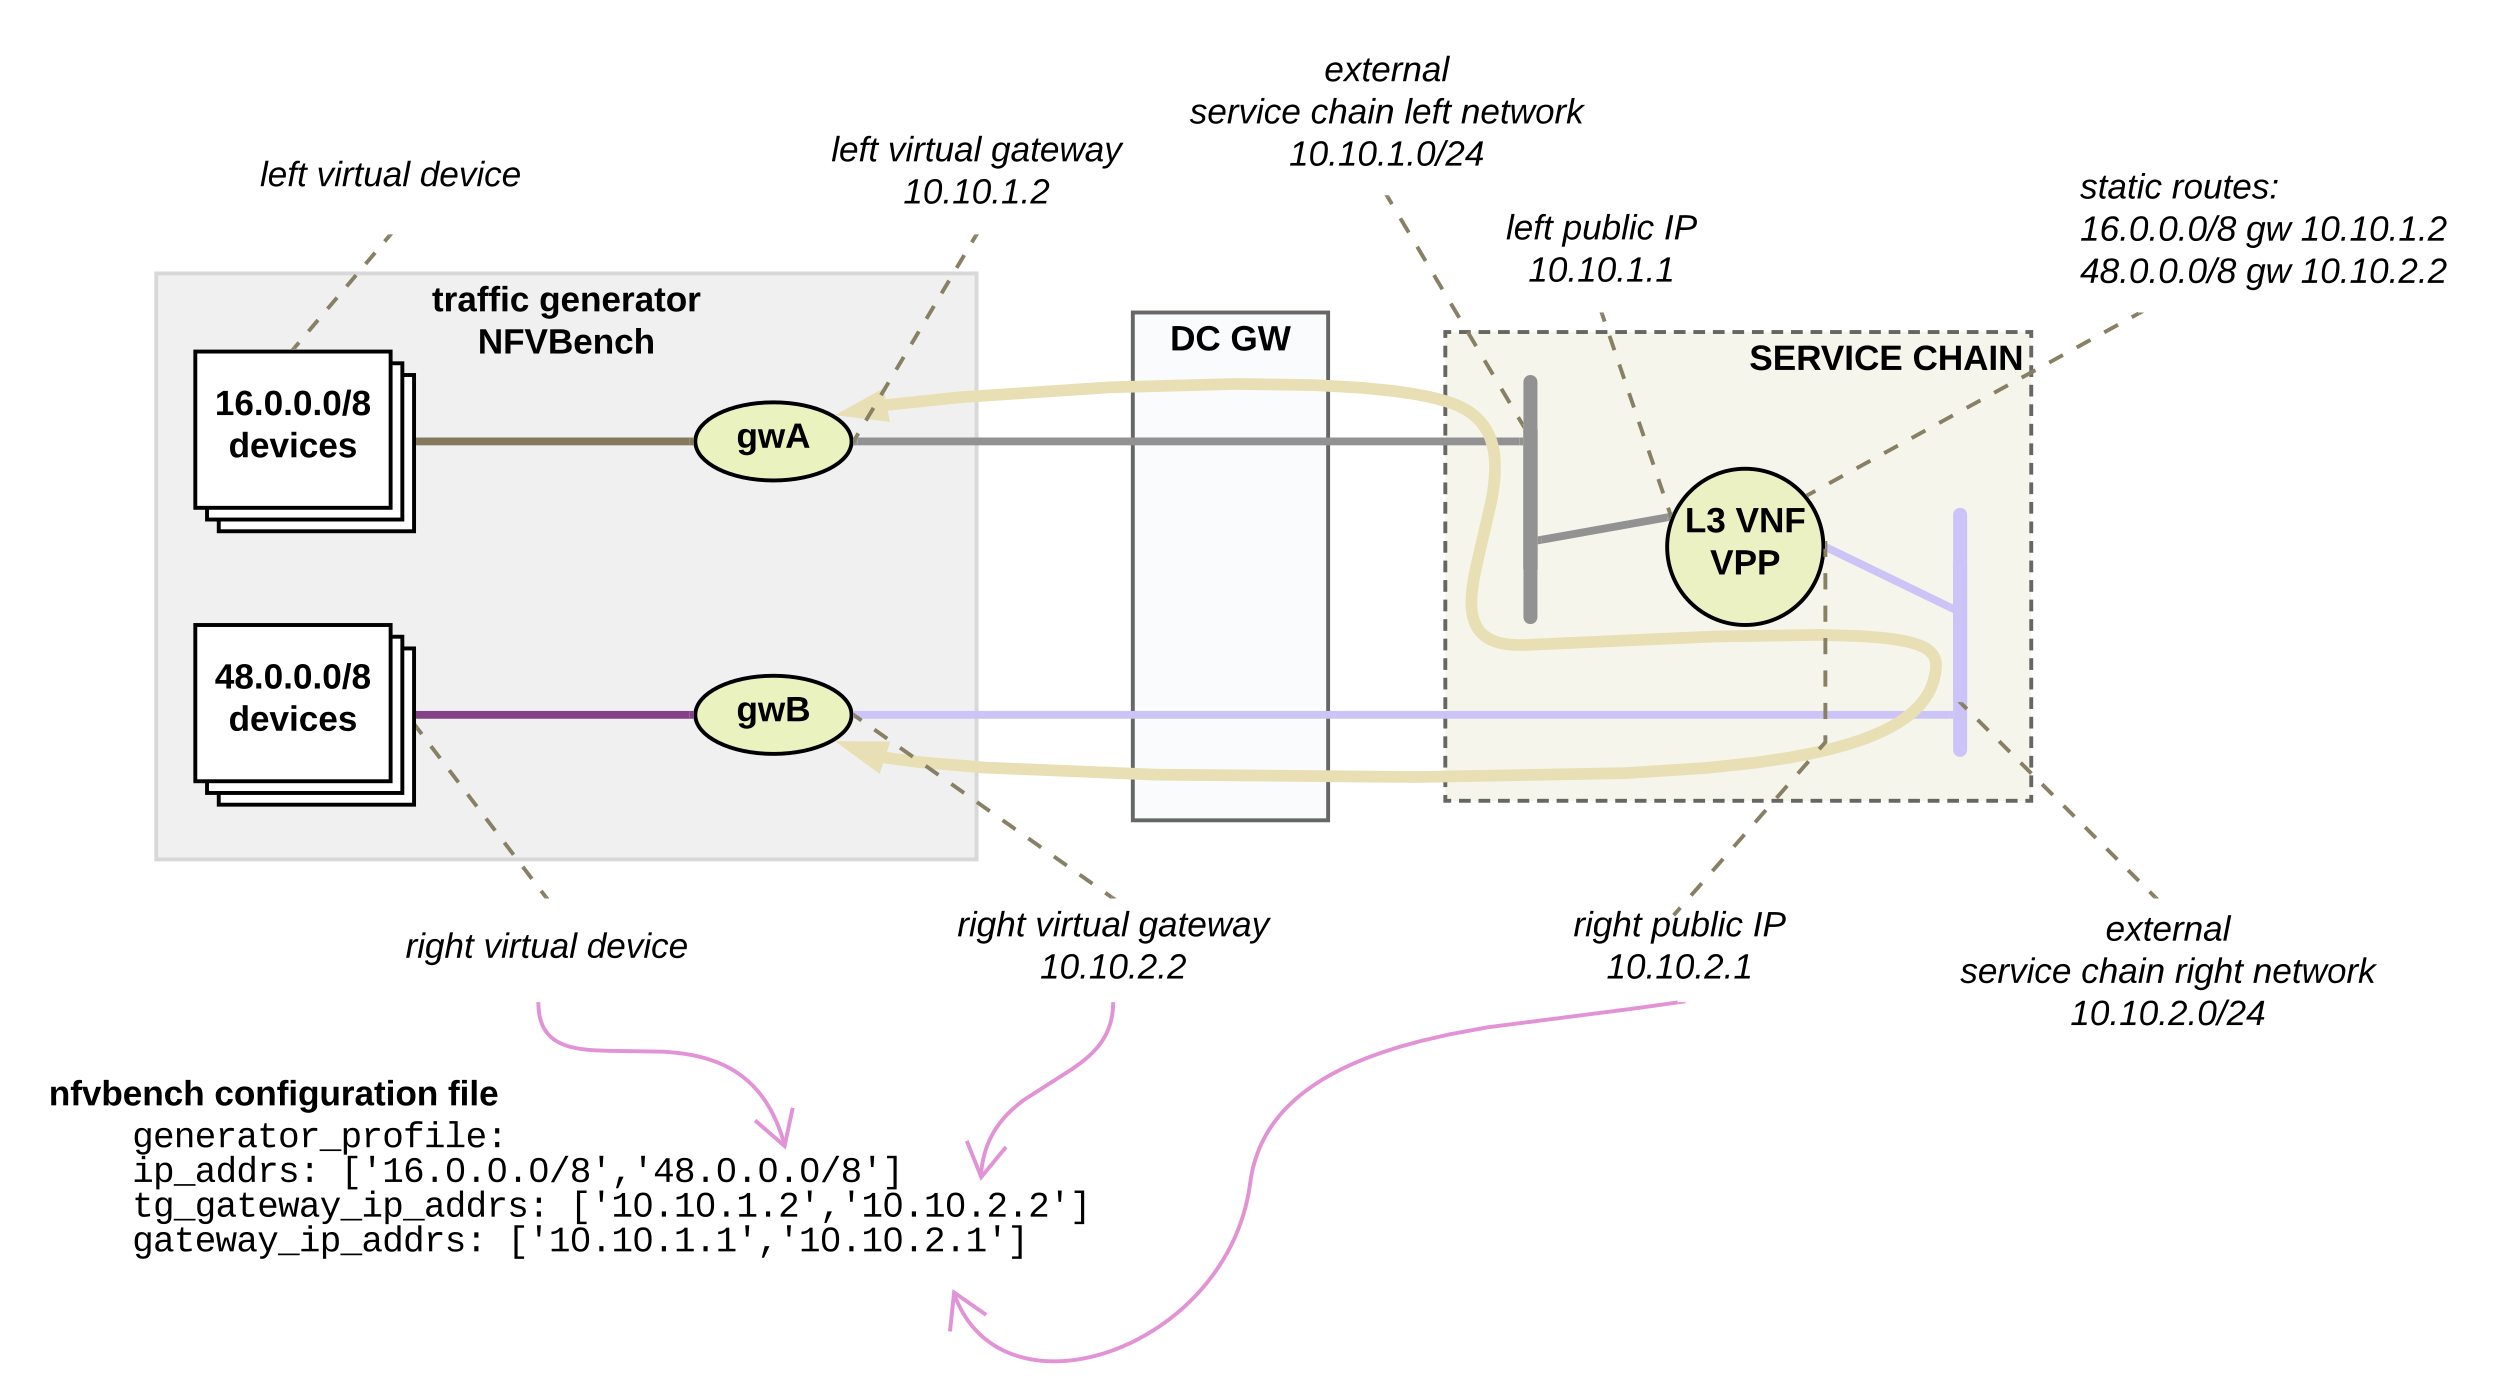 <svg xmlns="http://www.w3.org/2000/svg" xmlns:xlink="http://www.w3.org/1999/xlink" xmlns:lucid="lucid" width="1280" height="708.01"><g transform="translate(-80 -60)" lucid:page-tab-id="gA_e5VVCvdZ_"><path d="M160 200h420v300H160z" stroke="#d8d8d8" stroke-width="2" fill="#f0f0f0"/><use xlink:href="#a" transform="matrix(1,0,0,1,165,205) translate(136.175 14.4)"/><use xlink:href="#b" transform="matrix(1,0,0,1,165,205) translate(191.025 14.4)"/><use xlink:href="#c" transform="matrix(1,0,0,1,165,205) translate(159.625 36)"/><path d="M660 220h100v260H660z" stroke="#666767" stroke-width="2" fill="#fafbfc"/><use xlink:href="#d" transform="matrix(1,0,0,1,665,225) translate(14.075 14.4)"/><use xlink:href="#e" transform="matrix(1,0,0,1,665,225) translate(44.975 14.4)"/><path d="M820 230h300v240H820z" fill="#f5f5ec"/><path d="M827 230h6m4 0h6m4 0h6m4 0h6m4 0h6m4 0h6m4 0h6m4 0h6m4 0h6m4 0h6m4 0h6m4 0h6m4 0h6m4 0h6m4 0h6m4 0h6m4 0h6m4 0h6m4 0h6m4 0h6m4 0h6m4 0h6m4 0h6m4 0h6m4 0h6m4 0h6m4 0h6m4 0h6m4 0h6m4 0h3v3m0 4v6m0 4v6m0 4v6m0 4v6m0 4v6m0 4v6m0 4v6m0 4v6m0 4v6m0 4v6m0 4v6m0 4v6m0 4v6m0 4v6m0 4v6m0 4v6m0 4v6m0 4v6m0 4v6m0 4v6m0 4v6m0 4v6m0 4v6m0 4v3h-3m-4 0h-6m-4 0h-6m-4 0h-6m-4 0h-6m-4 0h-6m-4 0h-6m-4 0h-6m-4 0h-6m-4 0h-6m-4 0h-6m-4 0h-6m-4 0h-6m-4 0h-6m-4 0h-6m-4 0h-6m-4 0h-6m-4 0h-6m-4 0h-6m-4 0h-6m-4 0h-6m-4 0h-6m-4 0h-6m-4 0h-6m-4 0h-6m-4 0h-6m-4 0h-6m-4 0h-6m-4 0h-6m-4 0h-6m-4 0h-3v-3m0-4v-6m0-4v-6m0-4v-6m0-4v-6m0-4v-6m0-4v-6m0-4v-6m0-4v-6m0-4v-6m0-4v-6m0-4v-6m0-4v-6m0-4v-6m0-4v-6m0-4v-6m0-4v-6m0-4v-6m0-4v-6m0-4v-6m0-4v-6m0-4v-6m0-4v-6m0-4v-6m0-4v-3h3" stroke="#666663" stroke-width="2" fill="none"/><use xlink:href="#f" transform="matrix(1,0,0,1,825,235) translate(150.65 14.4)"/><use xlink:href="#g" transform="matrix(1,0,0,1,825,235) translate(234.2 14.4)"/><path d="M192 252h100v80H192z" stroke="#000" stroke-width="2" fill="#fff"/><path d="M186 246h100v80H186z" stroke="#000" stroke-width="2" fill="#fff"/><path d="M180 240h100v80H180z" stroke="#000" stroke-width="2" fill="#fff"/><use xlink:href="#h" transform="matrix(1,0,0,1,185,245) translate(5 27.525)"/><use xlink:href="#i" transform="matrix(1,0,0,1,185,245) translate(12.025 49.125)"/><path d="M192 392h100v80H192z" stroke="#000" stroke-width="2" fill="#fff"/><path d="M186 386h100v80H186z" stroke="#000" stroke-width="2" fill="#fff"/><path d="M180 380h100v80H180z" stroke="#000" stroke-width="2" fill="#fff"/><use xlink:href="#j" transform="matrix(1,0,0,1,185,385) translate(5 27.525)"/><use xlink:href="#i" transform="matrix(1,0,0,1,185,385) translate(12.025 49.125)"/><path d="M516 286c0 11.05-17.9 20-40 20s-40-8.95-40-20 17.9-20 40-20 40 8.95 40 20z" stroke="#000" stroke-width="2" fill="#eaf2bf"/><use xlink:href="#k" transform="matrix(1,0,0,1,441,271) translate(16.055 18.275)"/><path d="M516 426c0 11.05-17.9 20-40 20s-40-8.95-40-20 17.9-20 40-20 40 8.95 40 20z" stroke="#000" stroke-width="2" fill="#eaf2bf"/><use xlink:href="#l" transform="matrix(1,0,0,1,441,411) translate(16.055 18.275)"/><path d="M860 351.54v-95.96c0-1.98 1.6-3.58 3.58-3.58s3.6 1.6 3.6 3.58v95.96z" stroke="#000" stroke-opacity="0" stroke-width="2" fill="#929292"/><path d="M867.17 280v95.96c0 1.98-1.6 3.58-3.6 3.58-1.97 0-3.57-1.6-3.57-3.58V280z" stroke="#000" stroke-opacity="0" stroke-width="2" fill="#929292"/><path d="M1013.58 340c0 22.1-17.9 40-40 40s-40-17.9-40-40 17.9-40 40-40 40 17.9 40 40z" stroke="#000" stroke-width="2" fill="#ecf1c4"/><use xlink:href="#m" transform="matrix(1,0,0,1,938.583,305) translate(4.08 27.525)"/><use xlink:href="#n" transform="matrix(1,0,0,1,938.583,305) translate(30.03 27.525)"/><use xlink:href="#o" transform="matrix(1,0,0,1,938.583,305) translate(17.005 49.125)"/><path d="M1080 419.54v-95.96c0-1.98 1.6-3.58 3.58-3.58s3.6 1.6 3.6 3.58v95.96z" stroke="#000" stroke-opacity="0" stroke-width="2" fill="#ccc4f6"/><path d="M1087.17 348v95.96c0 1.98-1.6 3.58-3.6 3.58-1.97 0-3.57-1.6-3.57-3.58V348z" stroke="#000" stroke-opacity="0" stroke-width="2" fill="#ccc4f6"/><path d="M295 286h138" stroke="#837a5e" stroke-width="4" fill="none"/><path d="M295.05 288H293v-4h2.05zM435.1 284.6l-.1 1.4.03.8.16 1.2h-2.25v-4h2.25z" fill="#837a5e"/><path d="M295 426h138" stroke="#834187" stroke-width="4" fill="none"/><path d="M295.05 428H293v-4h2.05zM435.1 424.6l-.1 1.4.03.8.16 1.2h-2.25v-4h2.25z" fill="#834187"/><path d="M519 286h339" stroke="#929292" stroke-width="4" fill="none"/><path d="M519.05 288h-2.25l.1-.6.1-1.4-.03-.8-.16-1.2h2.25zM860 288h-2.05v-4H860z" fill="#929292"/><path d="M869.13 336.36l64.53-11.48" stroke="#929292" stroke-width="4" fill="none"/><path d="M869.54 338.32l-2.37.42v-4.06l1.66-.3zM935.42 325l-.56 1.7-.9.16-.7-3.94 3.4-.6z" fill="#929292"/><path d="M1016.38 340.87l61.82 29.97" stroke="#ccc4f6" stroke-width="4" fill="none"/><path d="M1017.3 339.1l-1.74 3.6-1.1-.54.12-2.15-.08-2.26zM1080 369.5v4.43l-2.72-1.3 1.75-3.6z" fill="#ccc4f6"/><path d="M519 426h559" stroke="#ccc4f6" stroke-width="4" fill="none"/><path d="M519.05 428h-2.25l.1-.6.1-1.4-.03-.8-.16-1.2h2.25zM1080 428h-2.05v-4h2.05z" fill="#ccc4f6"/><path d="M532.64 447.8l2.2.37 15.82 2.02 33.5 2.8 87.43 3.63 133.53 1.22 106.97-2 41.44-2.65 25.33-2.7 17.43-2.6 12.77-2.48 9.76-2.3 7.7-2.17 6.2-2.03 5.08-1.9 4.26-1.8 3.6-1.7 3.07-1.63 2.65-1.55 2.3-1.47 2.03-1.4 1.8-1.38 1.58-1.32 1.4-1.28 1.28-1.24 1.14-1.22 1.03-1.2.92-1.18.85-1.16.76-1.16.7-1.15.6-1.15.58-1.15.5-1.15.46-1.16.4-1.18.36-1.2.22-.83.46-2.06.24-1.34.14-1.02.08-.85.04-.72v-1.19l-.05-.5-.06-.47-.07-.44-.08-.42-.1-.4-.12-.36-.12-.36-.13-.34-.14-.33-.17-.34-.17-.3-.18-.32-.2-.3-.22-.32-.24-.3-.26-.3-.28-.32-.3-.3-.36-.33-.38-.32-.43-.34-.47-.33-.55-.35-.63-.37-.72-.4-.84-.4-1-.43-1.2-.45-1.47-.5-1.83-.52-2.35-.58-3.13-.62-4.34-.68-6.42-.74-10.44-.74-19.88-.58-53.75.82-96.18 4.28-3 .1-2.54-.03-2.16-.12-1.87-.18-1.62-.22-1.44-.26-1.3-.28-1.14-.3-1.03-.33-.94-.33-.87-.35-.8-.36-.72-.37-.67-.4-.63-.4-.6-.4-.55-.4-.52-.43-.5-.43-.47-.45-.44-.48-.43-.48-.42-.5-.38-.52-.37-.55-.36-.57-.34-.6-.32-.64-.3-.68-.3-.72-.28-.78-.26-.83-.24-.9-.22-1-.2-1.1-.17-1.2-.13-1.38-.08-1.55-.02-1.8.07-2.12.2-2.56.37-3.22.7-4.34 1.4-6.88 7.66-33.07.85-5.35.48-4.14.25-3.4.1-2.9-.03-2.52-.12-2.23-.2-2-.23-1.82-.3-1.65-.34-1.53-.38-1.4-.42-1.33-.44-1.25-.48-1.17-.5-1.1-.55-1.07-.58-1-.6-.98-.64-.94-.67-.9-.7-.88-.76-.86-.8-.83-.85-.83-.92-.8-.97-.78-1.02-.78-1.12-.76-1.2-.75-1.32-.73-1.43-.73-1.3-.6-1.9-.78-2.34-.86-3-.96-3.9-1.07-5.2-1.2-7.2-1.32-10.3-1.47-15.38-1.53-24.24-1.38-40-.6-65.02 1.73-76.63 5.1-37.67 3.96" stroke="#e8dfb4" stroke-width="6" fill="none"/><path d="M516.7 442.52l15 .1-2.9 8.8zM517.02 270.7l13.13-7.25 1.76 9.1z" stroke="#e8dfb4" stroke-width="6" fill="#e8dfb4"/><path d="M200 120h160v60H200z" stroke="#000" stroke-opacity="0" stroke-width="2" fill="#fff" fill-opacity="0"/><use xlink:href="#p" transform="matrix(1,0,0,1,205,125) translate(8.125 30.337)"/><use xlink:href="#q" transform="matrix(1,0,0,1,205,125) translate(37.075 30.337)"/><use xlink:href="#r" transform="matrix(1,0,0,1,205,125) translate(89.925 30.337)"/><path d="M500 120h160v60H500z" stroke="#000" stroke-opacity="0" stroke-width="2" fill="#fff" fill-opacity="0"/><use xlink:href="#p" transform="matrix(1,0,0,1,505,125) translate(0.625 17.587)"/><use xlink:href="#q" transform="matrix(1,0,0,1,505,125) translate(29.575 17.587)"/><use xlink:href="#s" transform="matrix(1,0,0,1,505,125) translate(82.425 17.587)"/><use xlink:href="#t" transform="matrix(1,0,0,1,505,125) translate(37.5 39.188)"/><path d="M680 80h220v80H680z" stroke="#000" stroke-opacity="0" stroke-width="2" fill="#fff" fill-opacity="0"/><use xlink:href="#u" transform="matrix(1,0,0,1,685,85) translate(73.05 16.587)"/><use xlink:href="#v" transform="matrix(1,0,0,1,685,85) translate(4.15 38.188)"/><use xlink:href="#w" transform="matrix(1,0,0,1,685,85) translate(66.05 38.188)"/><use xlink:href="#x" transform="matrix(1,0,0,1,685,85) translate(114 38.188)"/><use xlink:href="#y" transform="matrix(1,0,0,1,685,85) translate(142.95 38.188)"/><use xlink:href="#z" transform="matrix(1,0,0,1,685,85) translate(55 59.788)"/><path d="M820 160h160v60H820z" stroke="#000" stroke-opacity="0" stroke-width="2" fill="#fff" fill-opacity="0"/><use xlink:href="#p" transform="matrix(1,0,0,1,825,165) translate(26.075 17.587)"/><use xlink:href="#A" transform="matrix(1,0,0,1,825,165) translate(55.025 17.587)"/><use xlink:href="#B" transform="matrix(1,0,0,1,825,165) translate(106.925 17.587)"/><use xlink:href="#C" transform="matrix(1,0,0,1,825,165) translate(37.5 39.188)"/><path d="M1140 140h200v80h-200z" stroke="#000" stroke-opacity="0" stroke-width="2" fill="#fff" fill-opacity="0"/><use xlink:href="#D" transform="matrix(1,0,0,1,1145,145) translate(0 16.619)"/><use xlink:href="#E" transform="matrix(1,0,0,1,1145,145) translate(46.95 16.619)"/><use xlink:href="#F" transform="matrix(1,0,0,1,1145,145) translate(0 38.219)"/><use xlink:href="#G" transform="matrix(1,0,0,1,1145,145) translate(85 38.219)"/><use xlink:href="#H" transform="matrix(1,0,0,1,1145,145) translate(112.95 38.219)"/><use xlink:href="#I" transform="matrix(1,0,0,1,1145,145) translate(0 59.819)"/><use xlink:href="#G" transform="matrix(1,0,0,1,1145,145) translate(85 59.819)"/><use xlink:href="#J" transform="matrix(1,0,0,1,1145,145) translate(112.95 59.819)"/><path d="M860 520h160v53.1H860z" stroke="#000" stroke-opacity="0" stroke-width="2" fill="#fff" fill-opacity="0"/><use xlink:href="#K" transform="matrix(1,0,0,1,865,525) translate(20.6 14.4)"/><use xlink:href="#A" transform="matrix(1,0,0,1,865,525) translate(60.5 14.4)"/><use xlink:href="#B" transform="matrix(1,0,0,1,865,525) translate(112.4 14.4)"/><use xlink:href="#L" transform="matrix(1,0,0,1,865,525) translate(37.5 36)"/><path d="M1060 520h260v80h-260z" stroke="#000" stroke-opacity="0" stroke-width="2" fill="#fff" fill-opacity="0"/><use xlink:href="#u" transform="matrix(1,0,0,1,1065,525) translate(93.05 16.619)"/><use xlink:href="#v" transform="matrix(1,0,0,1,1065,525) translate(18.675 38.219)"/><use xlink:href="#w" transform="matrix(1,0,0,1,1065,525) translate(80.575 38.219)"/><use xlink:href="#M" transform="matrix(1,0,0,1,1065,525) translate(128.525 38.219)"/><use xlink:href="#y" transform="matrix(1,0,0,1,1065,525) translate(168.425 38.219)"/><use xlink:href="#N" transform="matrix(1,0,0,1,1065,525) translate(75 59.819)"/><path d="M280 520h160v53.1H280z" stroke="#000" stroke-opacity="0" stroke-width="2" fill="#fff" fill-opacity="0"/><use xlink:href="#K" transform="matrix(1,0,0,1,285,525) translate(2.65 25.4)"/><use xlink:href="#q" transform="matrix(1,0,0,1,285,525) translate(42.55 25.4)"/><use xlink:href="#r" transform="matrix(1,0,0,1,285,525) translate(95.4 25.4)"/><path d="M560 520h180v53.1H560z" stroke="#000" stroke-opacity="0" stroke-width="2" fill="#fff" fill-opacity="0"/><use xlink:href="#K" transform="matrix(1,0,0,1,565,525) translate(5.15 14.4)"/><use xlink:href="#q" transform="matrix(1,0,0,1,565,525) translate(45.05 14.4)"/><use xlink:href="#s" transform="matrix(1,0,0,1,565,525) translate(97.9 14.4)"/><use xlink:href="#O" transform="matrix(1,0,0,1,565,525) translate(47.5 36)"/><path d="M279.35 180.76l-48.7 57.48" fill="none"/><path d="M279.35 180.76l-2.43 2.88m-4.87 5.74l-4.87 5.75m-4.87 5.75l-4.86 5.75m-4.88 5.74l-4.87 5.75m-4.88 5.75l-4.87 5.75m-4.87 5.74l-2.43 2.88" stroke="#888064" stroke-width="2" fill="none"/><path d="M280.1 181.43l-1.53-1.3.12-.13h2.6zM231.43 238.86l-.12.14h-2.6l1.2-1.43z" fill="#888064"/><path d="M579.5 180.86l-62 104.28" fill="none"/><path d="M579.5 180.86l-1.95 3.26m-3.87 6.52l-3.87 6.5m-3.87 6.53l-3.87 6.52m-3.88 6.5l-3.87 6.52m-3.86 6.52l-3.88 6.52m-3.87 6.52l-3.88 6.5m-3.88 6.53l-3.87 6.53m-3.87 6.52l-3.88 6.5m-3.87 6.53l-1.94 3.26" stroke="#888064" stroke-width="2" fill="none"/><path d="M580.34 181.4l-1.72-1.03.22-.37h2.32zM518.38 285.63l-1.66 2.8.2-1.03.08-1.4-.03-.8-.06-.45z" fill="#888064"/><path d="M790.5 160.86l69 116.36" fill="none"/><path d="M790.5 160.86l2.17 3.64m4.3 7.27l4.32 7.27m4.3 7.27l4.3 7.3m4.32 7.26l4.3 7.27m4.32 7.27l4.32 7.27m4.3 7.28l4.32 7.27m4.3 7.27l4.32 7.26m4.3 7.28l4.32 7.27m4.3 7.28l2.17 3.64" stroke="#888064" stroke-width="2" fill="none"/><path d="M791.38 160.37l-1.72 1.02-.82-1.4h2.32zM860 280.04l-1.38-2.34 1.38-.82z" fill="#888064"/><path d="M900.32 220.95l35 102.64" fill="none"/><path d="M900.32 220.95l1.25 3.66m2.5 7.34l2.5 7.34m2.5 7.33l2.5 7.34m2.5 7.33l2.5 7.33m2.5 7.33l2.5 7.33m2.5 7.34l2.5 7.33m2.5 7.33l2.5 7.33m2.5 7.32l1.24 3.67" stroke="#888064" stroke-width="2" fill="none"/><path d="M901.28 220.65l-1.9.64-.44-1.3h2.12zM935.42 325l-.34 1.03-.73-2.14 1.88-.66z" fill="#888064"/><path d="M1174.97 220.48l-169.02 92.77" fill="none"/><path d="M1174.97 220.48l-3.52 1.93m-7.05 3.88l-7.04 3.86m-7.04 3.87l-7.05 3.88m-7.04 3.86l-7.04 3.87m-7.05 3.87l-7.05 3.87m-7.04 3.86l-7.04 3.87m-7.04 3.86l-7.05 3.87m-7.04 3.87l-7.05 3.86m-7.04 3.87l-7.04 3.86m-7.04 3.87l-7.04 3.86m-7.04 3.86l-7.05 3.86m-7.05 3.87l-7.04 3.85m-7.03 3.87l-3.52 1.93" stroke="#888064" stroke-width="2" fill="none"/><path d="M1175.43 221.37l-.76-1.37h3.25zM1006.45 314.12l-.78.43-.6-.82-.7-.75 1.12-.62z" fill="#888064"/><path d="M1183.33 519.3l-99.04-99.05" fill="none"/><path d="M1183.33 519.3l-2.75-2.76m-5.5-5.5l-5.5-5.5m-5.5-5.5l-5.5-5.5m-5.5-5.5l-5.5-5.5m-5.52-5.5l-5.5-5.52m-5.5-5.5l-5.5-5.5m-5.5-5.5l-5.5-5.5m-5.5-5.5l-5.5-5.5m-5.5-5.5l-5.52-5.52m-5.5-5.5l-2.75-2.75" stroke="#888064" stroke-width="2" fill="none"/><path d="M1185.45 520h-2.82l-.02-.02 1.42-1.4zM1085.02 419.56l-1.42 1.42-1.43-1.44h2.83z" fill="#888064"/><path d="M937.6 527.84l76.98-87.84v-99" fill="none"/><path d="M937.6 527.84l2.74-3.12m5.47-6.24l5.48-6.24m5.47-6.24l5.47-6.25m5.47-6.24l5.46-6.23m5.47-6.24l5.47-6.25m5.47-6.24l5.47-6.24m5.47-6.24l5.48-6.24m5.47-6.25l3.13-3.57v-3.55m0-8.3v-8.3m0-8.3v-8.3m0-8.3v-8.3m0-8.3v-8.3m0-8.3v-8.3m0-8.3V341M937.62 527.82l-.68.78" stroke="#888064" stroke-width="2" fill="none"/><path d="M1015.58 341.03h-1.06l.06-1.02-.1-2.95V337h1.1z" fill="#888064"/><path d="M649.18 519.42l-131.36-92.84" fill="none"/><path d="M649.18 519.42l-3.28-2.32m-6.57-4.64l-6.57-4.64m-6.57-4.65l-6.57-4.64m-6.57-4.64l-6.57-4.65m-6.58-4.64l-6.57-4.64m-6.57-4.64l-6.56-4.64m-6.57-4.64l-6.57-4.65m-6.57-4.65l-6.56-4.64m-6.57-4.63l-6.56-4.64m-6.56-4.65l-6.57-4.64m-6.57-4.64l-3.28-2.32" stroke="#888064" stroke-width="2" fill="none"/><path d="M651.73 520h-3l1-1.4zM518.42 425.78l-1.16 1.63-.33-.23.07-1.16-.03-.8-.06-.5z" fill="#888064"/><path d="M359.4 519.2l-65.8-86.4" fill="none"/><path d="M359.4 519.2l-2.36-3.08m-4.7-6.17l-4.7-6.18m-4.7-6.17l-4.7-6.17m-4.7-6.17l-4.7-6.17m-4.7-6.2l-4.7-6.16m-4.7-6.17l-4.7-6.17m-4.7-6.17l-4.7-6.18m-4.68-6.17l-2.35-3.08" stroke="#888064" stroke-width="2" fill="none"/><path d="M361.26 520h-2.52l-.16-.2 1.6-1.22zM294.42 432.2l-1.42 1.1v-2.95z" fill="#888064"/><path d="M100 606.54h560V720H100z" stroke="#000" stroke-opacity="0" stroke-width="2" fill="#fff" fill-opacity="0"/><g><use xlink:href="#P" transform="matrix(1,0,0,1,105,611.545) translate(0 14.4)"/><use xlink:href="#Q" transform="matrix(1,0,0,1,105,611.545) translate(84.75 14.4)"/><use xlink:href="#R" transform="matrix(1,0,0,1,105,611.545) translate(204.35 14.4)"/><use xlink:href="#S" transform="matrix(1,0,0,1,105,611.545) translate(0 35.819)"/><use xlink:href="#T" transform="matrix(1,0,0,1,105,611.545) translate(42.674 35.819)"/><use xlink:href="#S" transform="matrix(1,0,0,1,105,611.545) translate(0 53.597)"/><use xlink:href="#U" transform="matrix(1,0,0,1,105,611.545) translate(42.674 53.597)"/><use xlink:href="#V" transform="matrix(1,0,0,1,105,611.545) translate(149.358 53.597)"/><use xlink:href="#S" transform="matrix(1,0,0,1,105,611.545) translate(0 71.374)"/><use xlink:href="#W" transform="matrix(1,0,0,1,105,611.545) translate(42.674 71.374)"/><use xlink:href="#X" transform="matrix(1,0,0,1,105,611.545) translate(266.71 71.374)"/><use xlink:href="#S" transform="matrix(1,0,0,1,105,611.545) translate(0 89.152)"/><use xlink:href="#Y" transform="matrix(1,0,0,1,105,611.545) translate(42.674 89.152)"/><use xlink:href="#Z" transform="matrix(1,0,0,1,105,611.545) translate(234.705 89.152)"/></g><path d="M355.65 574.1l.02.8.1 1.6.15 1.43.18 1.28.23 1.18.25 1.06.27.98.3.9.3.84.33.8.35.72.36.7.38.66.4.63.4.6.45.57.46.56.47.53.5.52.54.5.58.5.6.47.64.47.7.45.74.45.8.44.9.44.97.43 1.08.44 1.22.42 1.38.42 1.6.4 1.86.4 2.26.38 2.86.36 3.87.32 6.36.25 29.42.47 5.73.48 4.6.57 3.88.66 3.42.72 3.05.8 2.77.82 2.55.9 2.37.93 2.2.98 2.07 1.03 1.97 1.08 1.87 1.13 1.8 1.2 1.72 1.24 1.65 1.32 1.6 1.38 1.56 1.46 1.5 1.55 1.48 1.64 1.46 1.75 1.4 1.85 1.4 2 1.36 2.15 1.35 2.32 1.3 2.53 1.3 2.76 1.28 3.03 1.24 3.34 1.2 3.72.86 3.06" stroke="#e193d5" stroke-width="2" fill="none"/><path d="M356.65 574.1l-2 .04-.02-1.05h2z" fill="#e193d5"/><path d="M466.6 633.66l15.1 13.1 4.2-19.56M939 573.23l-22.35 3.12-74.9 9.6-19.54 3.63-14.35 3.3-11.33 3.1-9.27 2.98-7.78 2.85-6.63 2.77-5.74 2.67-5.02 2.6-4.43 2.53-3.93 2.48-3.52 2.43-3.17 2.38-2.87 2.36-2.6 2.33-2.38 2.3-2.18 2.3-2 2.3-1.82 2.3-1.7 2.3-1.54 2.3-1.43 2.36-1.3 2.38-1.22 2.4-1.1 2.47-1 2.52-.92 2.6-.82 2.66-.72 2.75-.62 2.87-.5 2.98-.24 1.62-.62 4.12-.8 4.08-.95 4.03-1.13 4-1.3 3.94-1.47 3.92-1.64 3.88-1.82 3.85-2 3.8-2.2 3.77-2.37 3.72-2.56 3.66-2.74 3.6-2.94 3.53-3.12 3.45-3.3 3.35-3.46 3.24-3.62 3.1-3.76 2.96-3.88 2.8-3.97 2.63-4.04 2.42-4.1 2.24-4.1 2.03-4.1 1.8-4.07 1.6-4 1.38-3.93 1.17-3.8.97-3.72.78-3.58.6-3.45.42-3.3.27-3.18.1H618l-2.9-.12-2.78-.24-2.65-.34-2.53-.44-2.4-.52-2.32-.6-2.2-.67-2.13-.74-2.03-.8-1.94-.88-1.87-.93-1.8-1-1.7-1.04-1.67-1.1-1.6-1.18-1.54-1.22-1.5-1.3-1.43-1.35-1.38-1.43-1.34-1.5-1.3-1.57-1.24-1.65-1.2-1.75-1.17-1.85-1.13-1.95-1.07-2.06-1.03-2.2-.97-2.34-.92-2.5" stroke="#e193d5" stroke-width="2" fill="none"/><path d="M943.1 573.67l-3.98.55-.16-1.13h4.07zM585.5 732.4l-1.15 1.65-15.02-10.48-1.94 18.2-2-.2 2.3-21.57z" fill="#e193d5"/><path d="M649.93 574.1l-.04 1.45-.2 2.24-.28 2.07-.38 1.94-.46 1.84-.54 1.75-.62 1.67-.7 1.63-.8 1.6-.9 1.58-1.03 1.58-1.18 1.6-1.33 1.64-1.57 1.72-1.85 1.82-2.28 2-2.95 2.34-4.36 3.07-24.32 15.58-3.45 2.73-2.73 2.4-2.3 2.26-1.95 2.16-1.72 2.12-1.53 2.1-1.36 2.1-1.23 2.16-1.1 2.2-1 2.3-.9 2.4-.77 2.55-.68 2.72-.57 2.92-.43 3.17-.27 3.3" stroke="#e193d5" stroke-width="2" fill="none"/><path d="M650.93 574.14l-2-.05.02-1h2z" fill="#e193d5"/><path d="M574.98 644.1l7.42 18.58 12.7-15.44" stroke="#e193d5" stroke-width="2" fill="none"/><defs><path d="M115-3C79 11 28 4 28-45v-112H4v-33h27l15-45h31v45h36v33H77v99c-1 23 16 31 38 25v30" id="aa"/><path d="M135-150c-39-12-60 13-60 57V0H25l-1-190h47c2 13-1 29 3 40 6-28 27-53 61-41v41" id="ab"/><path d="M133-34C117-15 103 5 69 4 32 3 11-16 11-54c-1-60 55-63 116-61 1-26-3-47-28-47-18 1-26 9-28 27l-52-2c7-38 36-58 82-57s74 22 75 68l1 82c-1 14 12 18 25 15v27c-30 8-71 5-69-32zm-48 3c29 0 43-24 42-57-32 0-66-3-65 30 0 17 8 27 23 27" id="ac"/><path d="M121-226c-27-7-43 5-38 36h38v33H83V0H34v-157H6v-33h28c-9-59 32-81 87-68v32" id="ad"/><path d="M25-224v-37h50v37H25zM25 0v-190h50V0H25" id="ae"/><path d="M190-63c-7 42-38 67-86 67-59 0-84-38-90-98-12-110 154-137 174-36l-49 2c-2-19-15-32-35-32-30 0-35 28-38 64-6 74 65 87 74 30" id="af"/><g id="a"><use transform="matrix(0.05,0,0,0.05,0,0)" xlink:href="#aa"/><use transform="matrix(0.05,0,0,0.05,5.95,0)" xlink:href="#ab"/><use transform="matrix(0.05,0,0,0.05,12.95,0)" xlink:href="#ac"/><use transform="matrix(0.05,0,0,0.05,22.95,0)" xlink:href="#ad"/><use transform="matrix(0.05,0,0,0.05,28.9,0)" xlink:href="#ad"/><use transform="matrix(0.05,0,0,0.05,34.85,0)" xlink:href="#ae"/><use transform="matrix(0.05,0,0,0.05,39.85,0)" xlink:href="#af"/></g><path d="M195-6C206 82 75 100 31 46c-4-6-6-13-8-21l49-6c3 16 16 24 34 25 40 0 42-37 40-79-11 22-30 35-61 35-53 0-70-43-70-97 0-56 18-96 73-97 30 0 46 14 59 34l2-30h47zm-90-29c32 0 41-27 41-63 0-35-9-62-40-62-32 0-39 29-40 63 0 36 9 62 39 62" id="ag"/><path d="M185-48c-13 30-37 53-82 52C43 2 14-33 14-96s30-98 90-98c62 0 83 45 84 108H66c0 31 8 55 39 56 18 0 30-7 34-22zm-45-69c5-46-57-63-70-21-2 6-4 13-4 21h74" id="ah"/><path d="M135-194c87-1 58 113 63 194h-50c-7-57 23-157-34-157-59 0-34 97-39 157H25l-1-190h47c2 12-1 28 3 38 12-26 28-41 61-42" id="ai"/><path d="M110-194c64 0 96 36 96 99 0 64-35 99-97 99-61 0-95-36-95-99 0-62 34-99 96-99zm-1 164c35 0 45-28 45-65 0-40-10-65-43-65-34 0-45 26-45 65 0 36 10 65 43 65" id="aj"/><g id="b"><use transform="matrix(0.05,0,0,0.05,0,0)" xlink:href="#ag"/><use transform="matrix(0.05,0,0,0.05,10.95,0)" xlink:href="#ah"/><use transform="matrix(0.05,0,0,0.05,20.95,0)" xlink:href="#ai"/><use transform="matrix(0.05,0,0,0.05,31.9,0)" xlink:href="#ah"/><use transform="matrix(0.05,0,0,0.05,41.9,0)" xlink:href="#ab"/><use transform="matrix(0.05,0,0,0.05,48.9,0)" xlink:href="#ac"/><use transform="matrix(0.05,0,0,0.05,58.9,0)" xlink:href="#aa"/><use transform="matrix(0.05,0,0,0.05,64.85,0)" xlink:href="#aj"/><use transform="matrix(0.05,0,0,0.05,75.8,0)" xlink:href="#ab"/></g><path d="M175 0L67-191c6 58 2 128 3 191H24v-248h59L193-55c-6-58-2-129-3-193h46V0h-61" id="ak"/><path d="M76-208v77h127v40H76V0H24v-248h183v40H76" id="al"/><path d="M147 0H94L2-248h55l64 206c17-72 42-137 63-206h54" id="am"/><path d="M182-130c37 4 62 22 62 59C244 23 116-4 24 0v-248c84 5 203-23 205 63 0 31-19 50-47 55zM76-148c40-3 101 13 101-30 0-44-60-28-101-31v61zm0 110c48-3 116 14 116-37 0-48-69-32-116-35v72" id="an"/><path d="M114-157C55-157 80-60 75 0H25v-261h50l-1 109c12-26 28-41 61-42 86-1 58 113 63 194h-50c-7-57 23-157-34-157" id="ao"/><g id="c"><use transform="matrix(0.05,0,0,0.05,0,0)" xlink:href="#ak"/><use transform="matrix(0.05,0,0,0.05,12.95,0)" xlink:href="#al"/><use transform="matrix(0.05,0,0,0.05,23.9,0)" xlink:href="#am"/><use transform="matrix(0.05,0,0,0.05,35.9,0)" xlink:href="#an"/><use transform="matrix(0.05,0,0,0.05,48.85,0)" xlink:href="#ah"/><use transform="matrix(0.05,0,0,0.05,58.85,0)" xlink:href="#ai"/><use transform="matrix(0.05,0,0,0.05,69.8,0)" xlink:href="#af"/><use transform="matrix(0.05,0,0,0.05,79.8,0)" xlink:href="#ao"/></g><path d="M24-248c120-7 223 5 221 122C244-46 201 0 124 0H24v-248zM76-40c74 7 117-18 117-86 0-67-45-88-117-82v168" id="ap"/><path d="M67-125c0 53 21 87 73 88 37 1 54-22 65-47l45 17C233-25 199 4 140 4 58 4 20-42 15-125 8-235 124-281 211-232c18 10 29 29 36 50l-46 12c-8-25-30-41-62-41-52 0-71 34-72 86" id="aq"/><g id="d"><use transform="matrix(0.05,0,0,0.05,0,0)" xlink:href="#ap"/><use transform="matrix(0.05,0,0,0.05,12.95,0)" xlink:href="#aq"/></g><path d="M67-125c0 54 23 88 75 88 28 0 53-7 68-21v-34h-60v-39h108v91C232-14 192 4 140 4 58 4 20-42 15-125 8-236 126-280 215-234c19 10 29 26 37 47l-47 15c-11-23-29-39-63-39-53 1-75 33-75 86" id="ar"/><path d="M275 0h-61l-44-196L126 0H64L0-248h53L97-49l45-199h58l43 199 44-199h52" id="as"/><g id="e"><use transform="matrix(0.05,0,0,0.05,0,0)" xlink:href="#ar"/><use transform="matrix(0.05,0,0,0.05,14,0)" xlink:href="#as"/></g><path d="M169-182c-1-43-94-46-97-3 18 66 151 10 154 114 3 95-165 93-204 36-6-8-10-19-12-30l50-8c3 46 112 56 116 5-17-69-150-10-154-114-4-87 153-88 188-35 5 8 8 18 10 28" id="at"/><path d="M24 0v-248h195v40H76v63h132v40H76v65h150V0H24" id="au"/><path d="M240-174c0 40-23 61-54 70L253 0h-59l-57-94H76V0H24v-248c93 4 217-23 216 74zM76-134c48-2 112 12 112-38 0-48-66-32-112-35v73" id="av"/><path d="M24 0v-248h52V0H24" id="aw"/><g id="f"><use transform="matrix(0.05,0,0,0.05,0,0)" xlink:href="#at"/><use transform="matrix(0.05,0,0,0.05,12,0)" xlink:href="#au"/><use transform="matrix(0.05,0,0,0.05,24,0)" xlink:href="#av"/><use transform="matrix(0.05,0,0,0.05,36.6,0)" xlink:href="#am"/><use transform="matrix(0.05,0,0,0.05,48.6,0)" xlink:href="#aw"/><use transform="matrix(0.05,0,0,0.05,53.6,0)" xlink:href="#aq"/><use transform="matrix(0.05,0,0,0.05,66.55,0)" xlink:href="#au"/></g><path d="M186 0v-106H76V0H24v-248h52v99h110v-99h50V0h-50" id="ax"/><path d="M199 0l-22-63H83L61 0H9l90-248h61L250 0h-51zm-33-102l-36-108c-10 38-24 72-36 108h72" id="ay"/><g id="g"><use transform="matrix(0.05,0,0,0.05,0,0)" xlink:href="#aq"/><use transform="matrix(0.05,0,0,0.05,12.95,0)" xlink:href="#ax"/><use transform="matrix(0.05,0,0,0.05,25.9,0)" xlink:href="#ay"/><use transform="matrix(0.05,0,0,0.05,38.85,0)" xlink:href="#aw"/><use transform="matrix(0.05,0,0,0.05,43.85,0)" xlink:href="#ak"/></g><path d="M23 0v-37h61v-169l-59 37v-38l62-41h46v211h57V0H23" id="az"/><path d="M115-159c48 0 72 30 72 78 0 54-30 85-83 85-64 0-91-50-91-122 0-98 58-163 141-120 15 8 21 24 27 44l-47 6c-5-31-48-31-61-4-7 14-11 33-11 60 9-17 28-27 53-27zM102-35c24 0 36-20 36-45s-11-43-37-43c-23 0-36 14-36 38 0 27 11 50 37 50" id="aA"/><path d="M24 0v-54h51V0H24" id="aB"/><path d="M101-251c68 0 84 54 84 127C185-50 166 4 99 4S15-52 14-124c-1-75 17-127 87-127zm-1 216c37-5 36-46 36-89s4-89-36-89c-39 0-36 45-36 89 0 43-3 85 36 89" id="aC"/><path d="M4 7l51-268h42L46 7H4" id="aD"/><path d="M138-131c27 9 52 24 51 61 0 53-36 74-89 74S11-19 11-69c0-35 22-54 51-61-78-25-46-121 38-121 51 0 83 19 83 66 0 30-18 49-45 54zm-38-16c24 0 32-13 32-36 1-23-11-34-32-34-22 0-33 12-32 34 0 22 9 36 32 36zm1 116c27 0 37-17 37-43 0-25-13-39-39-39-24 0-37 15-37 40 0 27 11 42 39 42" id="aE"/><g id="h"><use transform="matrix(0.05,0,0,0.05,0,0)" xlink:href="#az"/><use transform="matrix(0.05,0,0,0.05,10,0)" xlink:href="#aA"/><use transform="matrix(0.05,0,0,0.05,20,0)" xlink:href="#aB"/><use transform="matrix(0.05,0,0,0.05,25,0)" xlink:href="#aC"/><use transform="matrix(0.05,0,0,0.05,35,0)" xlink:href="#aB"/><use transform="matrix(0.05,0,0,0.05,40,0)" xlink:href="#aC"/><use transform="matrix(0.05,0,0,0.05,50,0)" xlink:href="#aB"/><use transform="matrix(0.05,0,0,0.05,55,0)" xlink:href="#aC"/><use transform="matrix(0.05,0,0,0.05,65,0)" xlink:href="#aD"/><use transform="matrix(0.05,0,0,0.05,70,0)" xlink:href="#aE"/></g><path d="M88-194c31-1 46 15 58 34l-1-101h50l1 261h-48c-2-10 0-23-3-31C134-8 116 4 84 4 32 4 16-41 15-95c0-56 19-97 73-99zm17 164c33 0 40-30 41-66 1-37-9-64-41-64s-38 30-39 65c0 43 13 65 39 65" id="aF"/><path d="M128 0H69L1-190h53L99-40l48-150h52" id="aG"/><path d="M137-138c1-29-70-34-71-4 15 46 118 7 119 86 1 83-164 76-172 9l43-7c4 19 20 25 44 25 33 8 57-30 24-41C81-84 22-81 20-136c-2-80 154-74 161-7" id="aH"/><g id="i"><use transform="matrix(0.05,0,0,0.05,0,0)" xlink:href="#aF"/><use transform="matrix(0.05,0,0,0.05,10.95,0)" xlink:href="#ah"/><use transform="matrix(0.05,0,0,0.05,20.95,0)" xlink:href="#aG"/><use transform="matrix(0.05,0,0,0.05,30.95,0)" xlink:href="#ae"/><use transform="matrix(0.05,0,0,0.05,35.95,0)" xlink:href="#af"/><use transform="matrix(0.05,0,0,0.05,45.95,0)" xlink:href="#ah"/><use transform="matrix(0.05,0,0,0.05,55.95,0)" xlink:href="#aH"/></g><path d="M165-50V0h-47v-50H5v-38l105-160h55v161h33v37h-33zm-47-37l2-116L46-87h72" id="aI"/><g id="j"><use transform="matrix(0.05,0,0,0.05,0,0)" xlink:href="#aI"/><use transform="matrix(0.05,0,0,0.05,10,0)" xlink:href="#aE"/><use transform="matrix(0.05,0,0,0.05,20,0)" xlink:href="#aB"/><use transform="matrix(0.05,0,0,0.05,25,0)" xlink:href="#aC"/><use transform="matrix(0.05,0,0,0.05,35,0)" xlink:href="#aB"/><use transform="matrix(0.05,0,0,0.05,40,0)" xlink:href="#aC"/><use transform="matrix(0.05,0,0,0.05,50,0)" xlink:href="#aB"/><use transform="matrix(0.05,0,0,0.05,55,0)" xlink:href="#aC"/><use transform="matrix(0.05,0,0,0.05,65,0)" xlink:href="#aD"/><use transform="matrix(0.05,0,0,0.05,70,0)" xlink:href="#aE"/></g><path d="M231 0h-52l-39-155L100 0H48L-1-190h46L77-45c9-52 24-97 36-145h53l37 145 32-145h46" id="aJ"/><g id="k"><use transform="matrix(0.05,0,0,0.05,0,0)" xlink:href="#ag"/><use transform="matrix(0.05,0,0,0.05,10.95,0)" xlink:href="#aJ"/><use transform="matrix(0.05,0,0,0.05,24.95,0)" xlink:href="#ay"/></g><g id="l"><use transform="matrix(0.05,0,0,0.05,0,0)" xlink:href="#ag"/><use transform="matrix(0.05,0,0,0.05,10.95,0)" xlink:href="#aJ"/><use transform="matrix(0.05,0,0,0.05,24.95,0)" xlink:href="#an"/></g><path d="M24 0v-248h52v208h133V0H24" id="aK"/><path d="M128-127c34 4 56 21 59 58 7 91-148 94-172 28-4-9-6-17-7-26l51-5c1 24 16 35 40 36 23 0 39-12 38-36-1-31-31-36-65-34v-40c32 2 59-3 59-33 0-20-13-33-34-33s-33 13-35 32l-50-3c6-44 37-68 86-68 50 0 83 20 83 66 0 35-22 52-53 58" id="aL"/><g id="m"><use transform="matrix(0.05,0,0,0.05,0,0)" xlink:href="#aK"/><use transform="matrix(0.05,0,0,0.05,10.95,0)" xlink:href="#aL"/></g><g id="n"><use transform="matrix(0.05,0,0,0.05,0,0)" xlink:href="#am"/><use transform="matrix(0.05,0,0,0.05,12,0)" xlink:href="#ak"/><use transform="matrix(0.05,0,0,0.05,24.95,0)" xlink:href="#al"/></g><path d="M24-248c93 1 206-16 204 79-1 75-69 88-152 82V0H24v-248zm52 121c47 0 100 7 100-41 0-47-54-39-100-39v80" id="aM"/><g id="o"><use transform="matrix(0.05,0,0,0.05,0,0)" xlink:href="#am"/><use transform="matrix(0.05,0,0,0.05,12,0)" xlink:href="#aM"/><use transform="matrix(0.05,0,0,0.05,24,0)" xlink:href="#aM"/></g><path d="M6 0l50-261h32L37 0H6" id="aN"/><path d="M111-194c62-3 86 47 72 106H45c-7 38 6 69 45 68 27-1 43-14 53-32l24 11C152-15 129 4 87 4 38 3 12-23 12-71c0-70 32-119 99-123zm44 81c14-66-71-72-95-28-4 8-8 17-11 28h106" id="aO"/><path d="M76-167L44 0H12l33-167H18l4-23h27c3-47 25-81 82-69l-4 24c-35-8-44 15-46 45h37l-5 23H76" id="aP"/><path d="M51-54c-9 22 5 41 31 30L79-1C43 14 10-4 19-52l22-115H19l5-23h22l19-43h21l-9 43h35l-4 23H73" id="aQ"/><g id="p"><use transform="matrix(0.05,0,0,0.05,0,0)" xlink:href="#aN"/><use transform="matrix(0.05,0,0,0.05,3.95,0)" xlink:href="#aO"/><use transform="matrix(0.05,0,0,0.05,13.95,0)" xlink:href="#aP"/><use transform="matrix(0.05,0,0,0.05,18.95,0)" xlink:href="#aQ"/></g><path d="M89 0H52L20-190h33L74-25l89-165h34" id="aR"/><path d="M50-231l6-30h32l-6 30H50zM6 0l37-190h31L37 0H6" id="aS"/><path d="M66-151c12-25 30-51 66-40l-6 26C45-176 58-65 38 0H6l36-190h30" id="aT"/><path d="M67 3c-93-2-31-127-26-193h32L48-50c-3 39 53 32 70 12 30-34 30-101 43-152h32L157 0h-30c1-10 6-24 4-33-14 20-29 37-64 36" id="aU"/><path d="M165-48c-4 18 1 34 23 27l-3 20c-29 8-62 0-52-35h-2C116-14 99 4 63 4 30 4 8-16 8-49c0-68 71-67 138-67 10-26 0-56-31-54-26 1-42 9-47 31l-32-5c8-67 160-71 144 15-5 28-9 54-15 81zM42-50c3 52 80 24 89-6 7-12 7-24 11-38-47 1-103-4-100 44" id="aV"/><g id="q"><use transform="matrix(0.05,0,0,0.05,0,0)" xlink:href="#aR"/><use transform="matrix(0.05,0,0,0.05,9,0)" xlink:href="#aS"/><use transform="matrix(0.05,0,0,0.05,12.95,0)" xlink:href="#aT"/><use transform="matrix(0.05,0,0,0.05,18.9,0)" xlink:href="#aQ"/><use transform="matrix(0.05,0,0,0.05,23.9,0)" xlink:href="#aU"/><use transform="matrix(0.05,0,0,0.05,33.9,0)" xlink:href="#aV"/><use transform="matrix(0.05,0,0,0.05,43.9,0)" xlink:href="#aN"/></g><path d="M133-28C103 26-5 8 13-77c13-62 24-115 90-117 29-1 46 15 56 35l19-102h32L160 0h-30zM45-64c-2 27 10 43 35 43 54-1 69-50 69-103 0-29-15-46-42-46-53-1-58 58-62 106" id="aW"/><path d="M44-68c0 29 11 47 38 47 30 0 42-19 51-41l28 9C148-21 126 4 82 4 31 4 10-29 12-85c3-77 74-140 146-93 12 8 15 23 18 40l-31 5c-1-22-13-36-36-36-52 0-65 49-65 101" id="aX"/><g id="r"><use transform="matrix(0.05,0,0,0.05,0,0)" xlink:href="#aW"/><use transform="matrix(0.05,0,0,0.05,10,0)" xlink:href="#aO"/><use transform="matrix(0.05,0,0,0.05,20,0)" xlink:href="#aR"/><use transform="matrix(0.05,0,0,0.05,29,0)" xlink:href="#aS"/><use transform="matrix(0.05,0,0,0.05,32.95,0)" xlink:href="#aX"/><use transform="matrix(0.05,0,0,0.05,41.95,0)" xlink:href="#aO"/></g><path d="M103-194c29 0 47 14 56 36 2-11 5-23 8-32h30L160-5C157 61 82 97 21 62 9 55 4 45 1 30l28-7c7 42 83 31 92-3 4-16 9-38 13-55-13 20-29 36-62 36-40 0-60-25-60-64 0-71 23-131 91-131zm4 24c-53 0-58 54-61 104-2 27 10 44 36 44 49 0 65-50 67-102 1-29-15-46-42-46" id="aY"/><path d="M188 0h-37l-8-164L71 0H34L18-190h31l8 164 75-164h34l8 164 74-164h31" id="aZ"/><path d="M198-190L69 30C53 58 25 83-20 72c4-11-1-27 19-22 33-1 43-29 59-52L20-190h32L79-34l84-156h35" id="ba"/><g id="s"><use transform="matrix(0.05,0,0,0.05,0,0)" xlink:href="#aY"/><use transform="matrix(0.05,0,0,0.05,10,0)" xlink:href="#aV"/><use transform="matrix(0.05,0,0,0.05,20,0)" xlink:href="#aQ"/><use transform="matrix(0.05,0,0,0.05,25,0)" xlink:href="#aO"/><use transform="matrix(0.05,0,0,0.05,35,0)" xlink:href="#aZ"/><use transform="matrix(0.05,0,0,0.05,47.95,0)" xlink:href="#aV"/><use transform="matrix(0.05,0,0,0.05,57.95,0)" xlink:href="#ba"/></g><path d="M9 0l6-27h63l36-188-63 39 6-31 66-41h29L110-27h60l-5 27H9" id="bb"/><path d="M16-82c0-90 25-169 113-169 48 0 68 33 68 82C197-79 170 4 84 4 37 4 16-31 16-82zm30 5c0 32 11 55 40 55 69 0 76-79 80-149 2-32-10-55-39-55-69 0-81 81-81 149" id="bc"/><path d="M14 0l8-38h34L48 0H14" id="bd"/><path d="M123-251c66 0 92 69 53 113C138-94 73-75 39-27h128l-5 27H-2c17-92 123-93 159-163 14-28-1-64-36-62-29 2-46 17-54 41l-30-6c13-36 37-61 86-61" id="be"/><g id="t"><use transform="matrix(0.05,0,0,0.05,0,0)" xlink:href="#bb"/><use transform="matrix(0.05,0,0,0.05,10,0)" xlink:href="#bc"/><use transform="matrix(0.05,0,0,0.05,20,0)" xlink:href="#bd"/><use transform="matrix(0.05,0,0,0.05,25,0)" xlink:href="#bb"/><use transform="matrix(0.05,0,0,0.05,35,0)" xlink:href="#bc"/><use transform="matrix(0.05,0,0,0.05,45,0)" xlink:href="#bd"/><use transform="matrix(0.05,0,0,0.05,50,0)" xlink:href="#bb"/><use transform="matrix(0.05,0,0,0.05,60,0)" xlink:href="#bd"/><use transform="matrix(0.05,0,0,0.05,65,0)" xlink:href="#be"/></g><path d="M124 0L87-78 21 0h-35l86-98-46-92h33l34 74 61-74h37l-83 92 50 98h-34" id="bf"/><path d="M67-158c22-48 132-52 116 29L158 0h-32l25-140c3-38-53-32-70-12C52-117 51-52 38 0H6l36-190h30" id="bg"/><g id="u"><use transform="matrix(0.05,0,0,0.05,0,0)" xlink:href="#aO"/><use transform="matrix(0.05,0,0,0.05,10,0)" xlink:href="#bf"/><use transform="matrix(0.05,0,0,0.05,19,0)" xlink:href="#aQ"/><use transform="matrix(0.05,0,0,0.05,24,0)" xlink:href="#aO"/><use transform="matrix(0.05,0,0,0.05,34,0)" xlink:href="#aT"/><use transform="matrix(0.05,0,0,0.05,39.95,0)" xlink:href="#bg"/><use transform="matrix(0.05,0,0,0.05,49.95,0)" xlink:href="#aV"/><use transform="matrix(0.05,0,0,0.05,59.95,0)" xlink:href="#aN"/></g><path d="M55-144c13 50 104 24 104 88C159 21 15 23 1-39l26-10c6 40 102 42 102-4-13-50-104-23-104-87 0-71 143-71 148-8l-29 4c-5-35-85-37-89 0" id="bh"/><g id="v"><use transform="matrix(0.05,0,0,0.05,0,0)" xlink:href="#bh"/><use transform="matrix(0.05,0,0,0.05,9,0)" xlink:href="#aO"/><use transform="matrix(0.05,0,0,0.05,19,0)" xlink:href="#aT"/><use transform="matrix(0.05,0,0,0.05,24.95,0)" xlink:href="#aR"/><use transform="matrix(0.05,0,0,0.05,33.95,0)" xlink:href="#aS"/><use transform="matrix(0.05,0,0,0.05,37.9,0)" xlink:href="#aX"/><use transform="matrix(0.05,0,0,0.05,46.9,0)" xlink:href="#aO"/></g><path d="M67-158c15-20 31-36 64-36 94 0 33 127 27 194h-32l25-140c3-38-53-32-70-12C52-117 51-51 37 0H6l51-261h31" id="bi"/><g id="w"><use transform="matrix(0.05,0,0,0.05,0,0)" xlink:href="#aX"/><use transform="matrix(0.05,0,0,0.05,9,0)" xlink:href="#bi"/><use transform="matrix(0.05,0,0,0.05,19,0)" xlink:href="#aV"/><use transform="matrix(0.05,0,0,0.05,29,0)" xlink:href="#aS"/><use transform="matrix(0.05,0,0,0.05,32.95,0)" xlink:href="#bg"/></g><g id="x"><use transform="matrix(0.05,0,0,0.05,0,0)" xlink:href="#aN"/><use transform="matrix(0.05,0,0,0.05,3.95,0)" xlink:href="#aO"/><use transform="matrix(0.05,0,0,0.05,13.95,0)" xlink:href="#aP"/><use transform="matrix(0.05,0,0,0.05,18.95,0)" xlink:href="#aQ"/></g><path d="M30-147c31-64 166-65 159 27C183-49 158 1 86 4 9 8 1-88 30-147zM88-20c53 0 68-48 68-100 0-31-11-51-44-50-52 1-68 46-68 97 0 32 13 53 44 53" id="bj"/><path d="M127 0L80-88 50-66 37 0H6l51-261h31L57-100l99-90h39l-93 82L161 0h-34" id="bk"/><g id="y"><use transform="matrix(0.05,0,0,0.05,0,0)" xlink:href="#bg"/><use transform="matrix(0.05,0,0,0.05,10,0)" xlink:href="#aO"/><use transform="matrix(0.05,0,0,0.05,20,0)" xlink:href="#aQ"/><use transform="matrix(0.05,0,0,0.05,25,0)" xlink:href="#aZ"/><use transform="matrix(0.05,0,0,0.05,37.95,0)" xlink:href="#bj"/><use transform="matrix(0.05,0,0,0.05,47.95,0)" xlink:href="#aT"/><use transform="matrix(0.05,0,0,0.05,53.9,0)" xlink:href="#bk"/></g><path d="M-20 4l123-265h28L8 4h-28" id="bl"/><path d="M149-56L138 0h-32l11-56H2l5-25 144-167h35L154-81h33l-5 25h-33zm-4-147L40-81h82" id="bm"/><g id="z"><use transform="matrix(0.05,0,0,0.05,0,0)" xlink:href="#bb"/><use transform="matrix(0.05,0,0,0.05,10,0)" xlink:href="#bc"/><use transform="matrix(0.05,0,0,0.05,20,0)" xlink:href="#bd"/><use transform="matrix(0.05,0,0,0.05,25,0)" xlink:href="#bb"/><use transform="matrix(0.05,0,0,0.05,35,0)" xlink:href="#bc"/><use transform="matrix(0.05,0,0,0.05,45,0)" xlink:href="#bd"/><use transform="matrix(0.05,0,0,0.05,50,0)" xlink:href="#bb"/><use transform="matrix(0.05,0,0,0.05,60,0)" xlink:href="#bd"/><use transform="matrix(0.05,0,0,0.05,65,0)" xlink:href="#bc"/><use transform="matrix(0.05,0,0,0.05,75,0)" xlink:href="#bl"/><use transform="matrix(0.05,0,0,0.05,80,0)" xlink:href="#be"/><use transform="matrix(0.05,0,0,0.05,90,0)" xlink:href="#bm"/></g><path d="M67-162c32-53 139-36 121 50C175-51 163 2 97 4 68 4 52-11 42-31 38 6 28 39 22 75H-9l50-265h29c-1 10 0 20-3 28zm89 36c0-26-10-43-35-43-54 0-67 50-69 103-1 29 14 45 42 46 53 0 62-58 62-106" id="bn"/><path d="M68-162c25-46 127-43 121 31C183-60 169 1 98 4 69 5 53-11 43-31L36 0H5l52-261h31zm88 36c2-27-9-43-34-43-55 0-70 51-70 103 0 29 15 45 43 46 52 0 58-58 61-106" id="bo"/><g id="A"><use transform="matrix(0.05,0,0,0.05,0,0)" xlink:href="#bn"/><use transform="matrix(0.05,0,0,0.05,10,0)" xlink:href="#aU"/><use transform="matrix(0.05,0,0,0.05,20,0)" xlink:href="#bo"/><use transform="matrix(0.05,0,0,0.05,30,0)" xlink:href="#aN"/><use transform="matrix(0.05,0,0,0.05,33.95,0)" xlink:href="#aS"/><use transform="matrix(0.05,0,0,0.05,37.9,0)" xlink:href="#aX"/></g><path d="M14 0l48-248h34L48 0H14" id="bp"/><path d="M238-179c0 84-86 86-175 82L45 0H11l48-248c82 0 179-12 179 69zm-34 1c0-53-64-42-116-43l-19 98c63 0 135 9 135-55" id="bq"/><g id="B"><use transform="matrix(0.05,0,0,0.05,0,0)" xlink:href="#bp"/><use transform="matrix(0.05,0,0,0.05,5,0)" xlink:href="#bq"/></g><g id="C"><use transform="matrix(0.05,0,0,0.05,0,0)" xlink:href="#bb"/><use transform="matrix(0.05,0,0,0.05,10,0)" xlink:href="#bc"/><use transform="matrix(0.05,0,0,0.05,20,0)" xlink:href="#bd"/><use transform="matrix(0.05,0,0,0.05,25,0)" xlink:href="#bb"/><use transform="matrix(0.05,0,0,0.05,35,0)" xlink:href="#bc"/><use transform="matrix(0.05,0,0,0.05,45,0)" xlink:href="#bd"/><use transform="matrix(0.05,0,0,0.05,50,0)" xlink:href="#bb"/><use transform="matrix(0.05,0,0,0.05,60,0)" xlink:href="#bd"/><use transform="matrix(0.05,0,0,0.05,65,0)" xlink:href="#bb"/></g><g id="D"><use transform="matrix(0.05,0,0,0.05,0,0)" xlink:href="#bh"/><use transform="matrix(0.05,0,0,0.05,9,0)" xlink:href="#aQ"/><use transform="matrix(0.05,0,0,0.05,14,0)" xlink:href="#aV"/><use transform="matrix(0.05,0,0,0.05,24,0)" xlink:href="#aQ"/><use transform="matrix(0.05,0,0,0.05,29,0)" xlink:href="#aS"/><use transform="matrix(0.05,0,0,0.05,32.95,0)" xlink:href="#aX"/></g><path d="M44-154l7-36h35l-8 36H44zM14 0l7-36h35L49 0H14" id="br"/><g id="E"><use transform="matrix(0.05,0,0,0.05,0,0)" xlink:href="#aT"/><use transform="matrix(0.05,0,0,0.05,5.95,0)" xlink:href="#bj"/><use transform="matrix(0.05,0,0,0.05,15.95,0)" xlink:href="#aU"/><use transform="matrix(0.05,0,0,0.05,25.95,0)" xlink:href="#aQ"/><use transform="matrix(0.05,0,0,0.05,30.95,0)" xlink:href="#aO"/><use transform="matrix(0.05,0,0,0.05,40.95,0)" xlink:href="#bh"/><use transform="matrix(0.05,0,0,0.05,49.95,0)" xlink:href="#br"/></g><path d="M184-94c-4 58-33 98-90 98-50 0-74-35-74-86 0-94 36-181 136-167 24 3 39 21 44 47l-29 6c-8-40-68-34-87-5-13 20-24 43-30 73 28-51 135-39 130 34zm-73-42c-35 2-61 22-60 62 1 30 14 52 44 52 38 0 55-31 56-70 1-26-14-46-40-44" id="bs"/><path d="M39-185c1-48 36-66 85-66 42 0 74 18 74 59 0 38-25 57-56 64 23 7 40 22 40 52 0 55-39 80-94 80C40 4 10-17 9-63c-1-44 31-60 63-71-20-7-33-25-33-51zm31 3c0 26 17 39 46 39 34 0 48-18 49-48 0-25-18-36-45-36-32 0-50 15-50 45zm79 105c0-29-19-41-50-41-37 0-57 20-57 55 0 29 19 42 49 42 36 0 58-19 58-56" id="bt"/><g id="F"><use transform="matrix(0.05,0,0,0.05,0,0)" xlink:href="#bb"/><use transform="matrix(0.05,0,0,0.05,10,0)" xlink:href="#bs"/><use transform="matrix(0.05,0,0,0.05,20,0)" xlink:href="#bd"/><use transform="matrix(0.05,0,0,0.05,25,0)" xlink:href="#bc"/><use transform="matrix(0.05,0,0,0.05,35,0)" xlink:href="#bd"/><use transform="matrix(0.05,0,0,0.05,40,0)" xlink:href="#bc"/><use transform="matrix(0.05,0,0,0.05,50,0)" xlink:href="#bd"/><use transform="matrix(0.05,0,0,0.05,55,0)" xlink:href="#bc"/><use transform="matrix(0.05,0,0,0.05,65,0)" xlink:href="#bl"/><use transform="matrix(0.05,0,0,0.05,70,0)" xlink:href="#bt"/></g><g id="G"><use transform="matrix(0.05,0,0,0.05,0,0)" xlink:href="#aY"/><use transform="matrix(0.05,0,0,0.05,10,0)" xlink:href="#aZ"/></g><g id="H"><use transform="matrix(0.05,0,0,0.05,0,0)" xlink:href="#bb"/><use transform="matrix(0.05,0,0,0.05,10,0)" xlink:href="#bc"/><use transform="matrix(0.05,0,0,0.05,20,0)" xlink:href="#bd"/><use transform="matrix(0.05,0,0,0.05,25,0)" xlink:href="#bb"/><use transform="matrix(0.05,0,0,0.05,35,0)" xlink:href="#bc"/><use transform="matrix(0.05,0,0,0.05,45,0)" xlink:href="#bd"/><use transform="matrix(0.05,0,0,0.05,50,0)" xlink:href="#bb"/><use transform="matrix(0.05,0,0,0.05,60,0)" xlink:href="#bd"/><use transform="matrix(0.05,0,0,0.05,65,0)" xlink:href="#be"/></g><g id="I"><use transform="matrix(0.05,0,0,0.05,0,0)" xlink:href="#bm"/><use transform="matrix(0.05,0,0,0.05,10,0)" xlink:href="#bt"/><use transform="matrix(0.05,0,0,0.05,20,0)" xlink:href="#bd"/><use transform="matrix(0.05,0,0,0.05,25,0)" xlink:href="#bc"/><use transform="matrix(0.05,0,0,0.05,35,0)" xlink:href="#bd"/><use transform="matrix(0.05,0,0,0.05,40,0)" xlink:href="#bc"/><use transform="matrix(0.05,0,0,0.05,50,0)" xlink:href="#bd"/><use transform="matrix(0.05,0,0,0.05,55,0)" xlink:href="#bc"/><use transform="matrix(0.05,0,0,0.05,65,0)" xlink:href="#bl"/><use transform="matrix(0.05,0,0,0.05,70,0)" xlink:href="#bt"/></g><g id="J"><use transform="matrix(0.05,0,0,0.05,0,0)" xlink:href="#bb"/><use transform="matrix(0.05,0,0,0.05,10,0)" xlink:href="#bc"/><use transform="matrix(0.05,0,0,0.05,20,0)" xlink:href="#bd"/><use transform="matrix(0.05,0,0,0.05,25,0)" xlink:href="#bb"/><use transform="matrix(0.05,0,0,0.05,35,0)" xlink:href="#bc"/><use transform="matrix(0.05,0,0,0.05,45,0)" xlink:href="#bd"/><use transform="matrix(0.05,0,0,0.05,50,0)" xlink:href="#be"/><use transform="matrix(0.05,0,0,0.05,60,0)" xlink:href="#bd"/><use transform="matrix(0.05,0,0,0.05,65,0)" xlink:href="#be"/></g><g id="K"><use transform="matrix(0.05,0,0,0.05,0,0)" xlink:href="#aT"/><use transform="matrix(0.05,0,0,0.05,5.95,0)" xlink:href="#aS"/><use transform="matrix(0.05,0,0,0.05,9.9,0)" xlink:href="#aY"/><use transform="matrix(0.05,0,0,0.05,19.9,0)" xlink:href="#bi"/><use transform="matrix(0.05,0,0,0.05,29.9,0)" xlink:href="#aQ"/></g><g id="L"><use transform="matrix(0.05,0,0,0.05,0,0)" xlink:href="#bb"/><use transform="matrix(0.05,0,0,0.05,10,0)" xlink:href="#bc"/><use transform="matrix(0.05,0,0,0.05,20,0)" xlink:href="#bd"/><use transform="matrix(0.05,0,0,0.05,25,0)" xlink:href="#bb"/><use transform="matrix(0.05,0,0,0.05,35,0)" xlink:href="#bc"/><use transform="matrix(0.05,0,0,0.05,45,0)" xlink:href="#bd"/><use transform="matrix(0.05,0,0,0.05,50,0)" xlink:href="#be"/><use transform="matrix(0.05,0,0,0.05,60,0)" xlink:href="#bd"/><use transform="matrix(0.05,0,0,0.05,65,0)" xlink:href="#bb"/></g><g id="M"><use transform="matrix(0.05,0,0,0.05,0,0)" xlink:href="#aT"/><use transform="matrix(0.05,0,0,0.05,5.95,0)" xlink:href="#aS"/><use transform="matrix(0.05,0,0,0.05,9.9,0)" xlink:href="#aY"/><use transform="matrix(0.05,0,0,0.05,19.9,0)" xlink:href="#bi"/><use transform="matrix(0.05,0,0,0.05,29.9,0)" xlink:href="#aQ"/></g><g id="N"><use transform="matrix(0.05,0,0,0.05,0,0)" xlink:href="#bb"/><use transform="matrix(0.05,0,0,0.05,10,0)" xlink:href="#bc"/><use transform="matrix(0.05,0,0,0.05,20,0)" xlink:href="#bd"/><use transform="matrix(0.05,0,0,0.05,25,0)" xlink:href="#bb"/><use transform="matrix(0.05,0,0,0.05,35,0)" xlink:href="#bc"/><use transform="matrix(0.05,0,0,0.05,45,0)" xlink:href="#bd"/><use transform="matrix(0.05,0,0,0.05,50,0)" xlink:href="#be"/><use transform="matrix(0.05,0,0,0.05,60,0)" xlink:href="#bd"/><use transform="matrix(0.05,0,0,0.05,65,0)" xlink:href="#bc"/><use transform="matrix(0.05,0,0,0.05,75,0)" xlink:href="#bl"/><use transform="matrix(0.05,0,0,0.05,80,0)" xlink:href="#be"/><use transform="matrix(0.05,0,0,0.05,90,0)" xlink:href="#bm"/></g><g id="O"><use transform="matrix(0.05,0,0,0.05,0,0)" xlink:href="#bb"/><use transform="matrix(0.05,0,0,0.05,10,0)" xlink:href="#bc"/><use transform="matrix(0.05,0,0,0.05,20,0)" xlink:href="#bd"/><use transform="matrix(0.05,0,0,0.05,25,0)" xlink:href="#bb"/><use transform="matrix(0.05,0,0,0.05,35,0)" xlink:href="#bc"/><use transform="matrix(0.05,0,0,0.05,45,0)" xlink:href="#bd"/><use transform="matrix(0.05,0,0,0.05,50,0)" xlink:href="#be"/><use transform="matrix(0.05,0,0,0.05,60,0)" xlink:href="#bd"/><use transform="matrix(0.05,0,0,0.05,65,0)" xlink:href="#be"/></g><path d="M135-194c52 0 70 43 70 98 0 56-19 99-73 100-30 1-46-15-58-35L72 0H24l1-261h50v104c11-23 29-37 60-37zM114-30c31 0 40-27 40-66 0-37-7-63-39-63s-41 28-41 65c0 36 8 64 40 64" id="bu"/><g id="P"><use transform="matrix(0.05,0,0,0.05,0,0)" xlink:href="#ai"/><use transform="matrix(0.05,0,0,0.05,10.95,0)" xlink:href="#ad"/><use transform="matrix(0.05,0,0,0.05,16.9,0)" xlink:href="#aG"/><use transform="matrix(0.05,0,0,0.05,26.9,0)" xlink:href="#bu"/><use transform="matrix(0.05,0,0,0.05,37.85,0)" xlink:href="#ah"/><use transform="matrix(0.05,0,0,0.05,47.85,0)" xlink:href="#ai"/><use transform="matrix(0.05,0,0,0.05,58.8,0)" xlink:href="#af"/><use transform="matrix(0.05,0,0,0.05,68.8,0)" xlink:href="#ao"/></g><path d="M85 4C-2 5 27-109 22-190h50c7 57-23 150 33 157 60-5 35-97 40-157h50l1 190h-47c-2-12 1-28-3-38-12 25-28 42-61 42" id="bv"/><g id="Q"><use transform="matrix(0.05,0,0,0.05,0,0)" xlink:href="#af"/><use transform="matrix(0.05,0,0,0.05,10,0)" xlink:href="#aj"/><use transform="matrix(0.05,0,0,0.05,20.95,0)" xlink:href="#ai"/><use transform="matrix(0.05,0,0,0.05,31.9,0)" xlink:href="#ad"/><use transform="matrix(0.05,0,0,0.05,37.85,0)" xlink:href="#ae"/><use transform="matrix(0.05,0,0,0.05,42.85,0)" xlink:href="#ag"/><use transform="matrix(0.05,0,0,0.05,53.8,0)" xlink:href="#bv"/><use transform="matrix(0.05,0,0,0.05,64.75,0)" xlink:href="#ab"/><use transform="matrix(0.05,0,0,0.05,71.75,0)" xlink:href="#ac"/><use transform="matrix(0.05,0,0,0.05,81.75,0)" xlink:href="#aa"/><use transform="matrix(0.05,0,0,0.05,87.7,0)" xlink:href="#ae"/><use transform="matrix(0.05,0,0,0.05,92.7,0)" xlink:href="#aj"/><use transform="matrix(0.05,0,0,0.05,103.65,0)" xlink:href="#ai"/></g><path d="M25 0v-261h50V0H25" id="bw"/><g id="R"><use transform="matrix(0.05,0,0,0.05,0,0)" xlink:href="#ad"/><use transform="matrix(0.05,0,0,0.05,5.95,0)" xlink:href="#ae"/><use transform="matrix(0.05,0,0,0.05,10.95,0)" xlink:href="#bw"/><use transform="matrix(0.05,0,0,0.05,15.95,0)" xlink:href="#ah"/></g><path d="M1048-32c-2 300-135 456-433 456-222-1-358-88-400-267l184-25c22 99 100 157 222 156 184-2 248-125 248-315 0-64 3-133-2-194C807-100 706-13 524-12c-306 0-381-228-381-537 0-318 85-550 400-550 164 0 271 83 325 202h3c1-60 3-134 12-185h171c-13 339-4 702-6 1050zM585-145c210-8 284-178 284-406 0-192-52-331-177-392-33-16-69-22-104-22-223 2-259 184-259 414 0 229 31 415 256 406" id="bx"/><path d="M617-1102c355 0 481 238 477 599H322c5 222 84 388 301 388 144 0 244-59 284-166l158 45C1002-72 854 20 623 20c-342 0-490-220-490-568 0-346 151-554 484-554zm291 461c-18-192-90-328-289-328-194 0-287 128-295 328h584" id="by"/><path d="M706-1102c241 0 344 136 343 381V0H868v-695c1-168-57-273-220-268-190 6-283 138-283 336V0H185c-3-360 6-732-6-1082h170c4 54 7 126 8 185h3c63-121 164-204 346-205" id="bz"/><path d="M839-1102c70 0 148 7 206 17v167c-112-18-268-36-363 15-129 69-208 203-208 395V0H294c-10-367 32-789-52-1082h171c21 75 41 161 48 250h5c67-152 152-270 373-270" id="bA"/><path d="M1000-272c3 95 12 159 101 161 21 0 41-3 59-7V-6c-44 10-86 16-139 16-141 2-191-84-197-217h-6C748-76 648 20 446 20c-207 0-318-120-318-322 0-266 194-348 454-354l236-4c12-191-40-305-222-305-140 0-220 47-232 172l-188-17c33-204 181-292 423-292 255 0 401 118 401 364v466zm-683-27c0 109 63 184 175 182 166-3 259-96 306-217 24-65 20-120 20-200-232 7-501-28-501 235" id="bB"/><path d="M682 16c-209 0-323-80-324-285v-671H190v-142h170l58-282h120v282h432v142H538v652c2 114 60 155 182 155 106 0 209-16 297-34v137C921-4 806 16 682 16" id="bC"/><path d="M615-1102c343 0 484 203 482 560-1 347-147 562-488 562-336 0-475-219-479-562-4-349 156-560 485-560zm-8 989c240 0 301-180 301-429 0-245-55-427-290-427-236 0-299 181-299 427 0 243 61 429 288 429" id="bD"/><path d="M-5 220v-96h1238v96H-5" id="bE"/><path d="M698-1104c312 3 392 244 392 558 0 315-82 566-392 566-169 0-277-65-331-184h-5c8 188 2 394 4 589H185V-858c0-76-1-156-6-224h175c6 52 9 120 10 178h4c58-122 150-202 330-200zm-49 991c225 0 255-203 255-433 0-225-32-419-253-419-236 0-285 192-285 441 0 237 53 411 283 411" id="bF"/><path d="M839-1335c-182-6-269 67-259 253h491v142H580V0H400v-940H138v-142h262c-15-293 132-408 418-402 94 2 200 7 281 21v145c-75-10-177-14-260-17" id="bG"/><path d="M745-142h380V0H143v-142h422v-798H246v-142h499v940zM545-1292v-192h200v192H545" id="bH"/><path d="M736-142h380V0H134v-142h422v-1200H267v-142h469v1342" id="bI"/><path d="M496 0v-299h235V0H496zm0-783v-299h235v299H496" id="bJ"/><g id="T"><use transform="matrix(0.009,0,0,0.009,0,0)" xlink:href="#bx"/><use transform="matrix(0.009,0,0,0.009,10.668,0)" xlink:href="#by"/><use transform="matrix(0.009,0,0,0.009,21.337,0)" xlink:href="#bz"/><use transform="matrix(0.009,0,0,0.009,32.005,0)" xlink:href="#by"/><use transform="matrix(0.009,0,0,0.009,42.674,0)" xlink:href="#bA"/><use transform="matrix(0.009,0,0,0.009,53.342,0)" xlink:href="#bB"/><use transform="matrix(0.009,0,0,0.009,64.01,0)" xlink:href="#bC"/><use transform="matrix(0.009,0,0,0.009,74.679,0)" xlink:href="#bD"/><use transform="matrix(0.009,0,0,0.009,85.347,0)" xlink:href="#bA"/><use transform="matrix(0.009,0,0,0.009,96.016,0)" xlink:href="#bE"/><use transform="matrix(0.009,0,0,0.009,106.684,0)" xlink:href="#bF"/><use transform="matrix(0.009,0,0,0.009,117.352,0)" xlink:href="#bA"/><use transform="matrix(0.009,0,0,0.009,128.021,0)" xlink:href="#bD"/><use transform="matrix(0.009,0,0,0.009,138.689,0)" xlink:href="#bG"/><use transform="matrix(0.009,0,0,0.009,149.358,0)" xlink:href="#bH"/><use transform="matrix(0.009,0,0,0.009,160.026,0)" xlink:href="#bI"/><use transform="matrix(0.009,0,0,0.009,170.694,0)" xlink:href="#by"/><use transform="matrix(0.009,0,0,0.009,181.363,0)" xlink:href="#bJ"/></g><path d="M865-914c-3-187-2-380-2-570h180v1261c0 76 1 155 6 223H877c-8-49-9-116-10-174h-5C801-44 708 26 530 26c-135 0-234-46-297-139s-95-232-95-419c0-377 131-566 392-566 176 0 271 63 335 184zm-286-51c-222 0-255 197-255 427 0 229 31 425 253 425 237 0 286-195 286-441 0-238-52-411-284-411" id="bK"/><path d="M873-819c-18-114-119-146-250-146-163 0-245 50-245 151 0 151 170 148 294 185 182 54 388 94 388 320 0 240-189 325-439 329-245 4-410-69-454-268l159-31c24 133 136 168 295 165 144-2 270-31 270-171 0-164-195-160-331-202-167-52-350-87-350-299 0-218 173-315 413-313 220 2 373 77 412 260" id="bL"/><g id="U"><use transform="matrix(0.009,0,0,0.009,0,0)" xlink:href="#bH"/><use transform="matrix(0.009,0,0,0.009,10.668,0)" xlink:href="#bF"/><use transform="matrix(0.009,0,0,0.009,21.337,0)" xlink:href="#bE"/><use transform="matrix(0.009,0,0,0.009,32.005,0)" xlink:href="#bB"/><use transform="matrix(0.009,0,0,0.009,42.674,0)" xlink:href="#bK"/><use transform="matrix(0.009,0,0,0.009,53.342,0)" xlink:href="#bK"/><use transform="matrix(0.009,0,0,0.009,64.01,0)" xlink:href="#bA"/><use transform="matrix(0.009,0,0,0.009,74.679,0)" xlink:href="#bL"/><use transform="matrix(0.009,0,0,0.009,85.347,0)" xlink:href="#bJ"/></g><path d="M410 425v-1909h547v139H590V286h367v139H410" id="bM"/><path d="M684-845H543l-41-639h224" id="bN"/><path d="M148-1120c216-7 379-89 463-229h166v1204h353V0H157v-145h439v-1021c-79 124-254 184-448 194v-148" id="bO"/><path d="M672-881c271 0 424 163 424 435 0 291-160 466-455 466-367 0-490-287-490-662 0-324 85-568 293-680 129-70 351-59 460 16 73 50 125 123 153 223l-172 31c-31-108-107-172-232-172-259 0-316 252-323 529 59-113 178-186 342-186zm-37 756c186 0 278-124 278-313s-96-304-284-304c-163 0-281 93-281 261 0 157 65 270 168 327 35 19 75 29 119 29" id="bP"/><path d="M496 0v-299h235V0H496" id="bQ"/><path d="M1065-1013c47 164 49 500-1 665C999-130 875 20 611 20c-377 0-484-300-487-695-2-245 41-425 141-551 77-98 191-144 352-144 261 0 386 140 448 357zM741-155c199-92 203-504 159-785-26-168-96-284-283-284-281 0-308 256-311 549-2 181 18 324 80 428 46 77 115 118 227 120 47 0 90-10 128-28" id="bR"/><path d="M114 20l821-1504h178L296 20H114" id="bS"/><path d="M809-709c168 33 285 134 285 331 0 277-191 398-480 398-287 0-481-120-481-396 0-192 118-296 281-331v-4c-145-39-248-139-248-313 0-238 192-346 444-346 211 0 357 75 422 217 19 41 27 86 27 131 0 172-101 274-250 309v4zm-197-70c168 0 260-73 260-233 0-158-100-224-262-224-160 0-260 68-260 224 0 155 97 232 262 233zm4 664c194 1 291-91 291-280 0-172-115-249-297-249-178 0-291 85-291 253 0 186 106 275 297 276" id="bT"/><path d="M259 363l169-662h265L382 363H259" id="bU"/><path d="M937-319V0H757v-319H103v-140l635-890h199v888h188v142H937zm-180-835L257-461h500v-693" id="bV"/><path d="M270 425V286h367v-1631H270v-139h547V425H270" id="bW"/><g id="V"><use transform="matrix(0.009,0,0,0.009,0,0)" xlink:href="#bM"/><use transform="matrix(0.009,0,0,0.009,10.668,0)" xlink:href="#bN"/><use transform="matrix(0.009,0,0,0.009,21.337,0)" xlink:href="#bO"/><use transform="matrix(0.009,0,0,0.009,32.005,0)" xlink:href="#bP"/><use transform="matrix(0.009,0,0,0.009,42.674,0)" xlink:href="#bQ"/><use transform="matrix(0.009,0,0,0.009,53.342,0)" xlink:href="#bR"/><use transform="matrix(0.009,0,0,0.009,64.01,0)" xlink:href="#bQ"/><use transform="matrix(0.009,0,0,0.009,74.679,0)" xlink:href="#bR"/><use transform="matrix(0.009,0,0,0.009,85.347,0)" xlink:href="#bQ"/><use transform="matrix(0.009,0,0,0.009,96.016,0)" xlink:href="#bR"/><use transform="matrix(0.009,0,0,0.009,106.684,0)" xlink:href="#bS"/><use transform="matrix(0.009,0,0,0.009,117.352,0)" xlink:href="#bT"/><use transform="matrix(0.009,0,0,0.009,128.021,0)" xlink:href="#bN"/><use transform="matrix(0.009,0,0,0.009,138.689,0)" xlink:href="#bU"/><use transform="matrix(0.009,0,0,0.009,149.358,0)" xlink:href="#bN"/><use transform="matrix(0.009,0,0,0.009,160.026,0)" xlink:href="#bV"/><use transform="matrix(0.009,0,0,0.009,170.694,0)" xlink:href="#bT"/><use transform="matrix(0.009,0,0,0.009,181.363,0)" xlink:href="#bQ"/><use transform="matrix(0.009,0,0,0.009,192.031,0)" xlink:href="#bR"/><use transform="matrix(0.009,0,0,0.009,202.7,0)" xlink:href="#bQ"/><use transform="matrix(0.009,0,0,0.009,213.368,0)" xlink:href="#bR"/><use transform="matrix(0.009,0,0,0.009,224.036,0)" xlink:href="#bQ"/><use transform="matrix(0.009,0,0,0.009,234.705,0)" xlink:href="#bR"/><use transform="matrix(0.009,0,0,0.009,245.373,0)" xlink:href="#bS"/><use transform="matrix(0.009,0,0,0.009,256.042,0)" xlink:href="#bT"/><use transform="matrix(0.009,0,0,0.009,266.71,0)" xlink:href="#bN"/><use transform="matrix(0.009,0,0,0.009,277.378,0)" xlink:href="#bW"/></g><path d="M1018 0H814c-67-224-138-444-200-673C552-442 476-224 407 0H204L21-1082h178c43 310 105 601 126 933 54-225 128-425 193-638h193c63 212 134 415 185 638 22-336 90-622 136-933h176" id="bX"/><path d="M168 279c222 39 310-114 368-290L66-1082h192c120 299 249 590 362 896 115-301 235-597 351-896h190L705 0c-65 164-130 320-275 396-67 36-177 35-262 18V279" id="bY"/><g id="W"><use transform="matrix(0.009,0,0,0.009,0,0)" xlink:href="#bC"/><use transform="matrix(0.009,0,0,0.009,10.668,0)" xlink:href="#bx"/><use transform="matrix(0.009,0,0,0.009,21.337,0)" xlink:href="#bE"/><use transform="matrix(0.009,0,0,0.009,32.005,0)" xlink:href="#bx"/><use transform="matrix(0.009,0,0,0.009,42.674,0)" xlink:href="#bB"/><use transform="matrix(0.009,0,0,0.009,53.342,0)" xlink:href="#bC"/><use transform="matrix(0.009,0,0,0.009,64.01,0)" xlink:href="#by"/><use transform="matrix(0.009,0,0,0.009,74.679,0)" xlink:href="#bX"/><use transform="matrix(0.009,0,0,0.009,85.347,0)" xlink:href="#bB"/><use transform="matrix(0.009,0,0,0.009,96.016,0)" xlink:href="#bY"/><use transform="matrix(0.009,0,0,0.009,106.684,0)" xlink:href="#bE"/><use transform="matrix(0.009,0,0,0.009,117.352,0)" xlink:href="#bH"/><use transform="matrix(0.009,0,0,0.009,128.021,0)" xlink:href="#bF"/><use transform="matrix(0.009,0,0,0.009,138.689,0)" xlink:href="#bE"/><use transform="matrix(0.009,0,0,0.009,149.358,0)" xlink:href="#bB"/><use transform="matrix(0.009,0,0,0.009,160.026,0)" xlink:href="#bK"/><use transform="matrix(0.009,0,0,0.009,170.694,0)" xlink:href="#bK"/><use transform="matrix(0.009,0,0,0.009,181.363,0)" xlink:href="#bA"/><use transform="matrix(0.009,0,0,0.009,192.031,0)" xlink:href="#bL"/><use transform="matrix(0.009,0,0,0.009,202.7,0)" xlink:href="#bJ"/></g><path d="M611-1370c266 0 451 106 451 368 0 147-77 243-154 327-132 144-316 255-451 395-42 44-75 87-96 134h723V0H144v-117c124-264 387-411 582-603 73-72 151-147 151-271 0-161-104-231-266-231-163 0-249 90-268 238l-184-17c35-233 185-369 452-369" id="bZ"/><g id="X"><use transform="matrix(0.009,0,0,0.009,0,0)" xlink:href="#bM"/><use transform="matrix(0.009,0,0,0.009,10.668,0)" xlink:href="#bN"/><use transform="matrix(0.009,0,0,0.009,21.337,0)" xlink:href="#bO"/><use transform="matrix(0.009,0,0,0.009,32.005,0)" xlink:href="#bR"/><use transform="matrix(0.009,0,0,0.009,42.674,0)" xlink:href="#bQ"/><use transform="matrix(0.009,0,0,0.009,53.342,0)" xlink:href="#bO"/><use transform="matrix(0.009,0,0,0.009,64.01,0)" xlink:href="#bR"/><use transform="matrix(0.009,0,0,0.009,74.679,0)" xlink:href="#bQ"/><use transform="matrix(0.009,0,0,0.009,85.347,0)" xlink:href="#bO"/><use transform="matrix(0.009,0,0,0.009,96.016,0)" xlink:href="#bQ"/><use transform="matrix(0.009,0,0,0.009,106.684,0)" xlink:href="#bZ"/><use transform="matrix(0.009,0,0,0.009,117.352,0)" xlink:href="#bN"/><use transform="matrix(0.009,0,0,0.009,128.021,0)" xlink:href="#bU"/><use transform="matrix(0.009,0,0,0.009,138.689,0)" xlink:href="#bN"/><use transform="matrix(0.009,0,0,0.009,149.358,0)" xlink:href="#bO"/><use transform="matrix(0.009,0,0,0.009,160.026,0)" xlink:href="#bR"/><use transform="matrix(0.009,0,0,0.009,170.694,0)" xlink:href="#bQ"/><use transform="matrix(0.009,0,0,0.009,181.363,0)" xlink:href="#bO"/><use transform="matrix(0.009,0,0,0.009,192.031,0)" xlink:href="#bR"/><use transform="matrix(0.009,0,0,0.009,202.7,0)" xlink:href="#bQ"/><use transform="matrix(0.009,0,0,0.009,213.368,0)" xlink:href="#bZ"/><use transform="matrix(0.009,0,0,0.009,224.036,0)" xlink:href="#bQ"/><use transform="matrix(0.009,0,0,0.009,234.705,0)" xlink:href="#bZ"/><use transform="matrix(0.009,0,0,0.009,245.373,0)" xlink:href="#bN"/><use transform="matrix(0.009,0,0,0.009,256.042,0)" xlink:href="#bW"/></g><g id="Y"><use transform="matrix(0.009,0,0,0.009,0,0)" xlink:href="#bx"/><use transform="matrix(0.009,0,0,0.009,10.668,0)" xlink:href="#bB"/><use transform="matrix(0.009,0,0,0.009,21.337,0)" xlink:href="#bC"/><use transform="matrix(0.009,0,0,0.009,32.005,0)" xlink:href="#by"/><use transform="matrix(0.009,0,0,0.009,42.674,0)" xlink:href="#bX"/><use transform="matrix(0.009,0,0,0.009,53.342,0)" xlink:href="#bB"/><use transform="matrix(0.009,0,0,0.009,64.01,0)" xlink:href="#bY"/><use transform="matrix(0.009,0,0,0.009,74.679,0)" xlink:href="#bE"/><use transform="matrix(0.009,0,0,0.009,85.347,0)" xlink:href="#bH"/><use transform="matrix(0.009,0,0,0.009,96.016,0)" xlink:href="#bF"/><use transform="matrix(0.009,0,0,0.009,106.684,0)" xlink:href="#bE"/><use transform="matrix(0.009,0,0,0.009,117.352,0)" xlink:href="#bB"/><use transform="matrix(0.009,0,0,0.009,128.021,0)" xlink:href="#bK"/><use transform="matrix(0.009,0,0,0.009,138.689,0)" xlink:href="#bK"/><use transform="matrix(0.009,0,0,0.009,149.358,0)" xlink:href="#bA"/><use transform="matrix(0.009,0,0,0.009,160.026,0)" xlink:href="#bL"/><use transform="matrix(0.009,0,0,0.009,170.694,0)" xlink:href="#bJ"/></g><g id="Z"><use transform="matrix(0.009,0,0,0.009,0,0)" xlink:href="#bM"/><use transform="matrix(0.009,0,0,0.009,10.668,0)" xlink:href="#bN"/><use transform="matrix(0.009,0,0,0.009,21.337,0)" xlink:href="#bO"/><use transform="matrix(0.009,0,0,0.009,32.005,0)" xlink:href="#bR"/><use transform="matrix(0.009,0,0,0.009,42.674,0)" xlink:href="#bQ"/><use transform="matrix(0.009,0,0,0.009,53.342,0)" xlink:href="#bO"/><use transform="matrix(0.009,0,0,0.009,64.01,0)" xlink:href="#bR"/><use transform="matrix(0.009,0,0,0.009,74.679,0)" xlink:href="#bQ"/><use transform="matrix(0.009,0,0,0.009,85.347,0)" xlink:href="#bO"/><use transform="matrix(0.009,0,0,0.009,96.016,0)" xlink:href="#bQ"/><use transform="matrix(0.009,0,0,0.009,106.684,0)" xlink:href="#bO"/><use transform="matrix(0.009,0,0,0.009,117.352,0)" xlink:href="#bN"/><use transform="matrix(0.009,0,0,0.009,128.021,0)" xlink:href="#bU"/><use transform="matrix(0.009,0,0,0.009,138.689,0)" xlink:href="#bN"/><use transform="matrix(0.009,0,0,0.009,149.358,0)" xlink:href="#bO"/><use transform="matrix(0.009,0,0,0.009,160.026,0)" xlink:href="#bR"/><use transform="matrix(0.009,0,0,0.009,170.694,0)" xlink:href="#bQ"/><use transform="matrix(0.009,0,0,0.009,181.363,0)" xlink:href="#bO"/><use transform="matrix(0.009,0,0,0.009,192.031,0)" xlink:href="#bR"/><use transform="matrix(0.009,0,0,0.009,202.7,0)" xlink:href="#bQ"/><use transform="matrix(0.009,0,0,0.009,213.368,0)" xlink:href="#bZ"/><use transform="matrix(0.009,0,0,0.009,224.036,0)" xlink:href="#bQ"/><use transform="matrix(0.009,0,0,0.009,234.705,0)" xlink:href="#bO"/><use transform="matrix(0.009,0,0,0.009,245.373,0)" xlink:href="#bN"/><use transform="matrix(0.009,0,0,0.009,256.042,0)" xlink:href="#bW"/></g></defs></g></svg>